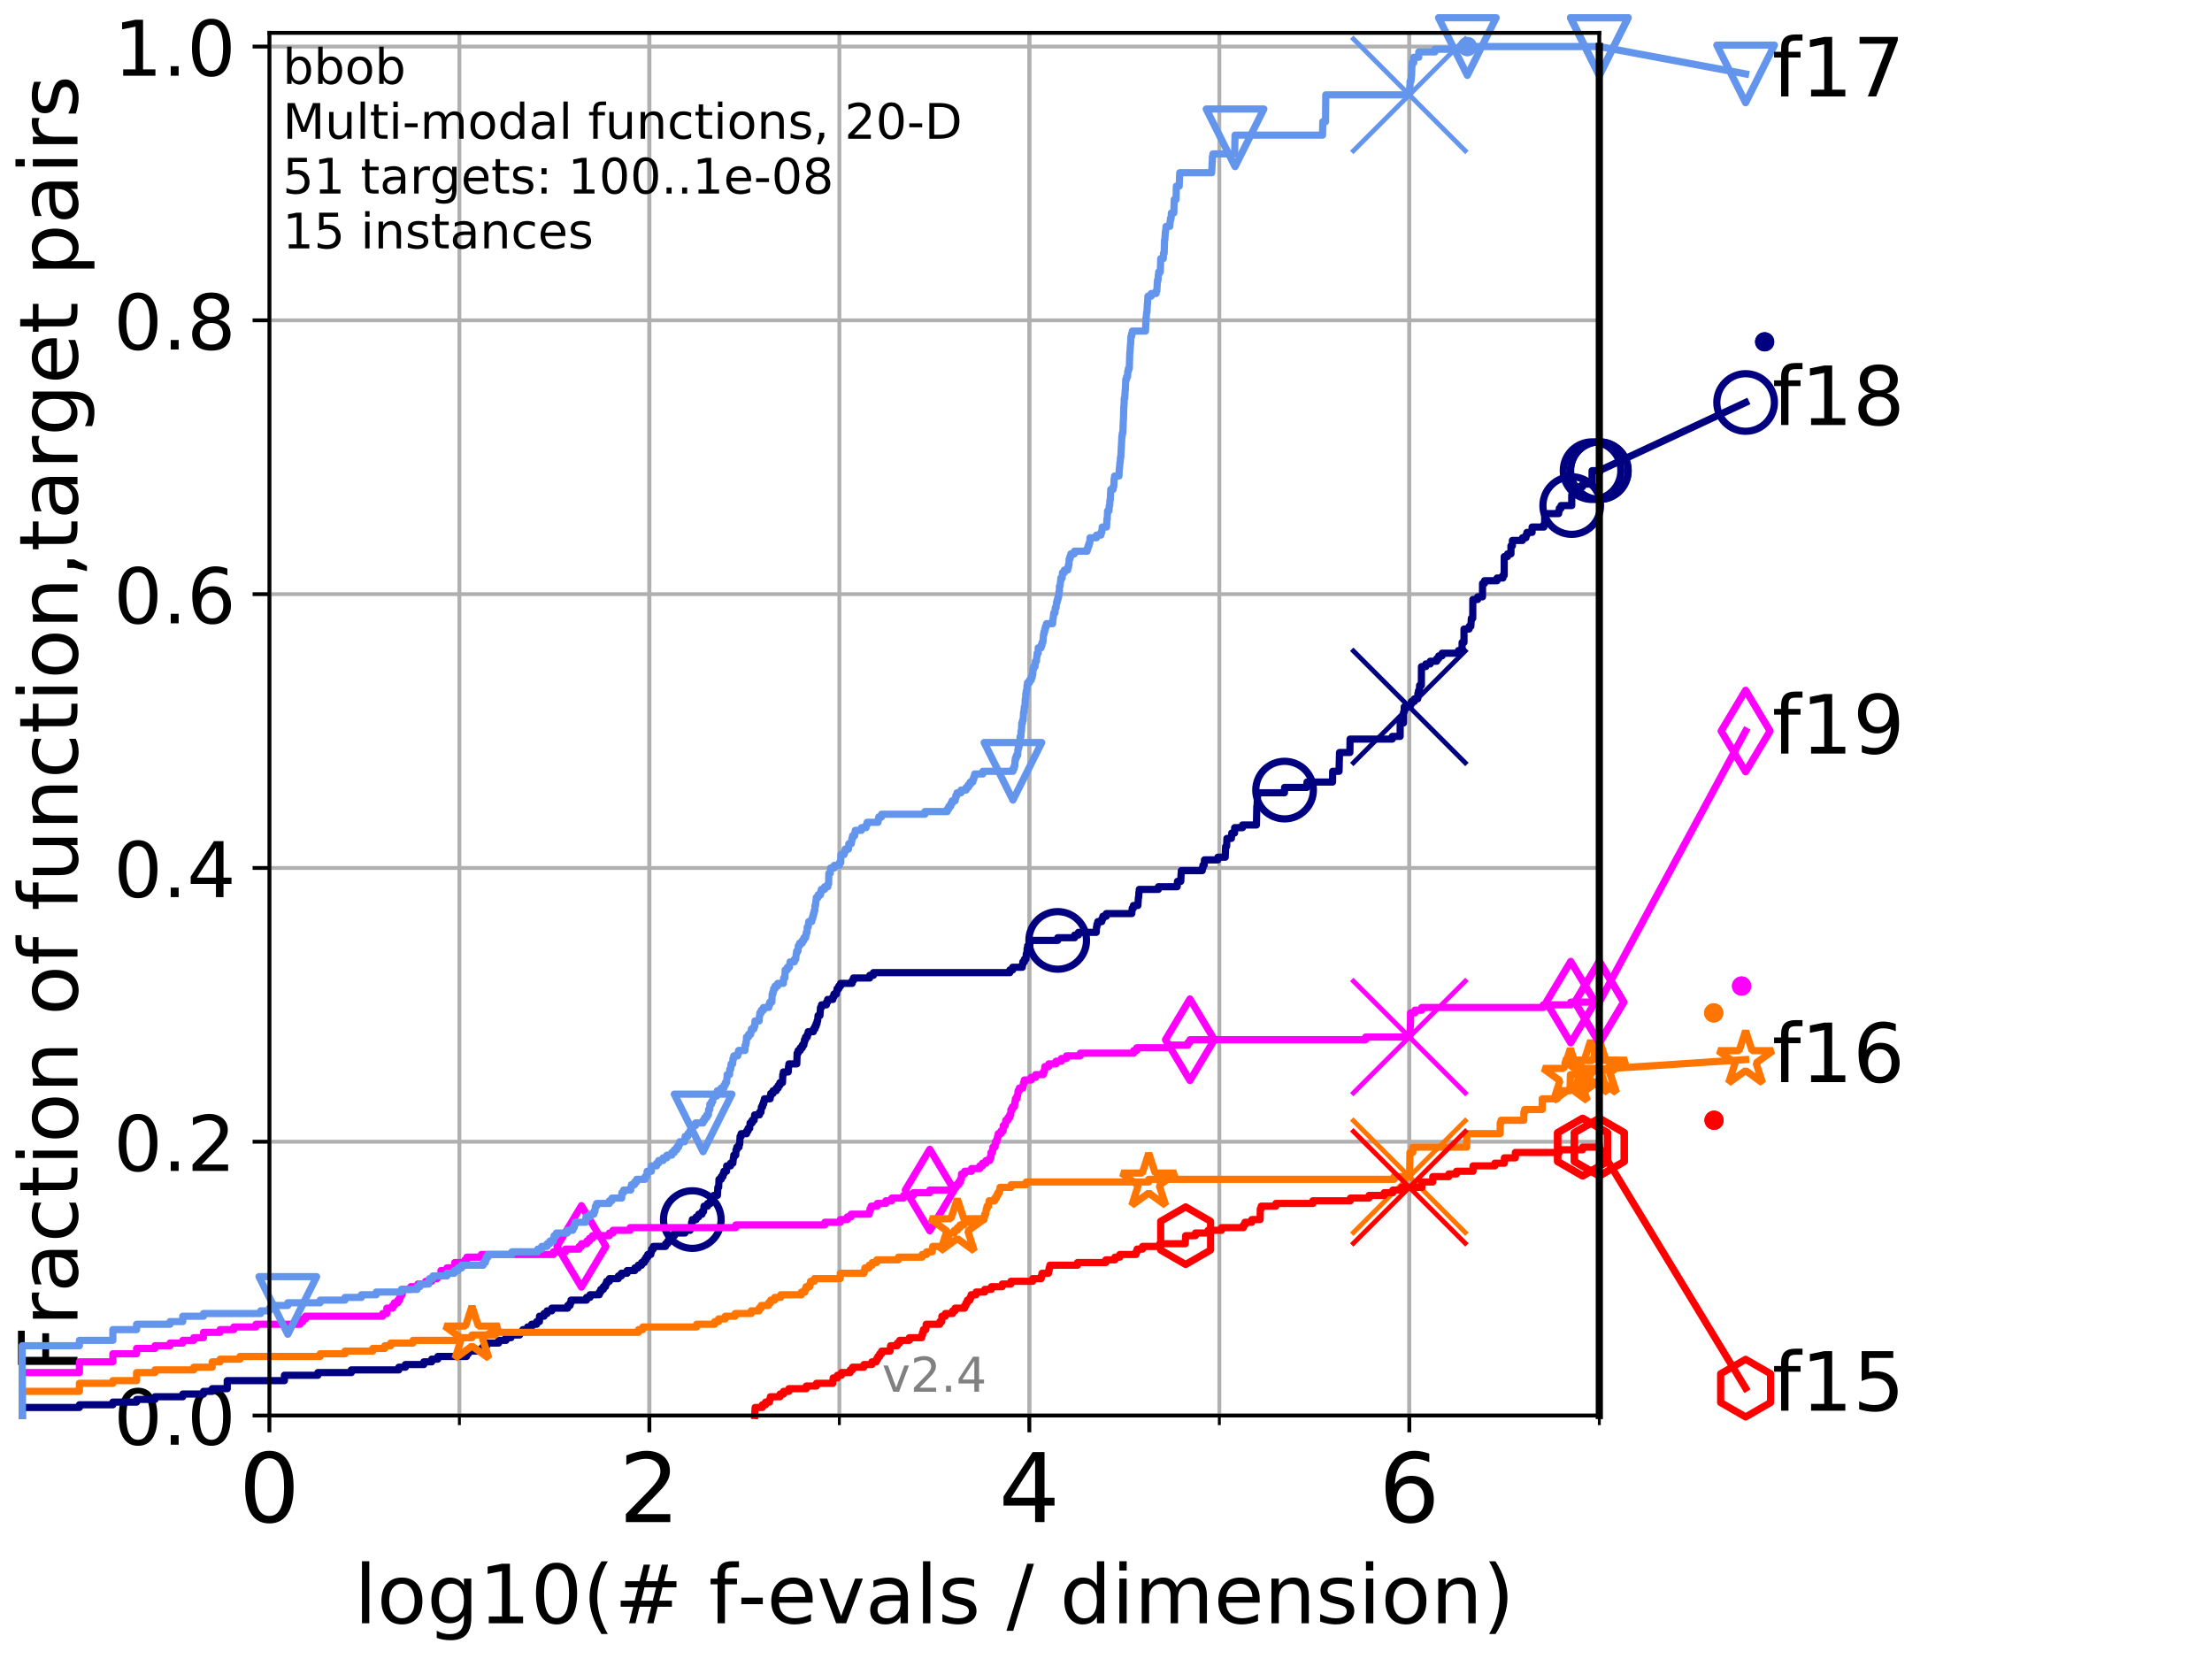 <?xml version="1.0" encoding="utf-8" standalone="no"?>
<!DOCTYPE svg PUBLIC "-//W3C//DTD SVG 1.1//EN"
  "http://www.w3.org/Graphics/SVG/1.1/DTD/svg11.dtd">
<!-- Created with matplotlib (http://matplotlib.org/) -->
<svg height="345.6pt" version="1.1" viewBox="0 0 460.8 345.6" width="460.8pt" xmlns="http://www.w3.org/2000/svg" xmlns:xlink="http://www.w3.org/1999/xlink">
 <defs>
  <style type="text/css">
*{stroke-linecap:butt;stroke-linejoin:round;}
  </style>
 </defs>
 <g id="figure_1">
  <g id="patch_1">
   <path d="M 0 345.6 
L 460.8 345.6 
L 460.8 0 
L 0 0 
z
" style="fill:#ffffff;"/>
  </g>
  <g id="axes_1">
   <g id="patch_2">
    <path d="M 56.12 294.88 
L 333.168 294.88 
L 333.168 6.845 
L 56.12 6.845 
z
" style="fill:#ffffff;"/>
   </g>
   <g id="matplotlib.axis_1">
    <g id="xtick_1">
     <g id="line2d_1">
      <path clip-path="url(#pe369beb739)" d="M 56.12 294.88 
L 56.12 6.845 
" style="fill:none;stroke:#b0b0b0;stroke-linecap:square;stroke-width:0.8;"/>
     </g>
     <g id="line2d_2">
      <defs>
       <path d="M 0 0 
L 0 3.5 
" id="m4b7ddab5c8" style="stroke:#000000;stroke-width:0.8;"/>
      </defs>
      <g>
       <use style="stroke:#000000;stroke-width:0.8;" x="56.12" xlink:href="#m4b7ddab5c8" y="294.88"/>
      </g>
     </g>
     <g id="text_1">
      <!-- 0 -->
      <defs>
       <path d="M 31.781 66.406 
Q 24.172 66.406 20.328 58.906 
Q 16.5 51.422 16.5 36.375 
Q 16.5 21.391 20.328 13.891 
Q 24.172 6.391 31.781 6.391 
Q 39.453 6.391 43.281 13.891 
Q 47.125 21.391 47.125 36.375 
Q 47.125 51.422 43.281 58.906 
Q 39.453 66.406 31.781 66.406 
z
M 31.781 74.219 
Q 44.047 74.219 50.516 64.516 
Q 56.984 54.828 56.984 36.375 
Q 56.984 17.969 50.516 8.266 
Q 44.047 -1.422 31.781 -1.422 
Q 19.531 -1.422 13.062 8.266 
Q 6.594 17.969 6.594 36.375 
Q 6.594 54.828 13.062 64.516 
Q 19.531 74.219 31.781 74.219 
z
" id="DejaVuSans-30"/>
      </defs>
      <g transform="translate(49.758 317.077)scale(0.2 -0.2)">
       <use xlink:href="#DejaVuSans-30"/>
      </g>
     </g>
    </g>
    <g id="xtick_2">
     <g id="line2d_3">
      <path clip-path="url(#pe369beb739)" d="M 135.277 294.88 
L 135.277 6.845 
" style="fill:none;stroke:#b0b0b0;stroke-linecap:square;stroke-width:0.8;"/>
     </g>
     <g id="line2d_4">
      <g>
       <use style="stroke:#000000;stroke-width:0.8;" x="135.277" xlink:href="#m4b7ddab5c8" y="294.88"/>
      </g>
     </g>
     <g id="text_2">
      <!-- 2 -->
      <defs>
       <path d="M 19.188 8.297 
L 53.609 8.297 
L 53.609 0 
L 7.328 0 
L 7.328 8.297 
Q 12.938 14.109 22.625 23.891 
Q 32.328 33.688 34.812 36.531 
Q 39.547 41.844 41.422 45.531 
Q 43.312 49.219 43.312 52.781 
Q 43.312 58.594 39.234 62.25 
Q 35.156 65.922 28.609 65.922 
Q 23.969 65.922 18.812 64.312 
Q 13.672 62.703 7.812 59.422 
L 7.812 69.391 
Q 13.766 71.781 18.938 73 
Q 24.125 74.219 28.422 74.219 
Q 39.75 74.219 46.484 68.547 
Q 53.219 62.891 53.219 53.422 
Q 53.219 48.922 51.531 44.891 
Q 49.859 40.875 45.406 35.406 
Q 44.188 33.984 37.641 27.219 
Q 31.109 20.453 19.188 8.297 
z
" id="DejaVuSans-32"/>
      </defs>
      <g transform="translate(128.914 317.077)scale(0.2 -0.2)">
       <use xlink:href="#DejaVuSans-32"/>
      </g>
     </g>
    </g>
    <g id="xtick_3">
     <g id="line2d_5">
      <path clip-path="url(#pe369beb739)" d="M 214.433 294.88 
L 214.433 6.845 
" style="fill:none;stroke:#b0b0b0;stroke-linecap:square;stroke-width:0.8;"/>
     </g>
     <g id="line2d_6">
      <g>
       <use style="stroke:#000000;stroke-width:0.8;" x="214.433" xlink:href="#m4b7ddab5c8" y="294.88"/>
      </g>
     </g>
     <g id="text_3">
      <!-- 4 -->
      <defs>
       <path d="M 37.797 64.312 
L 12.891 25.391 
L 37.797 25.391 
z
M 35.203 72.906 
L 47.609 72.906 
L 47.609 25.391 
L 58.016 25.391 
L 58.016 17.188 
L 47.609 17.188 
L 47.609 0 
L 37.797 0 
L 37.797 17.188 
L 4.891 17.188 
L 4.891 26.703 
z
" id="DejaVuSans-34"/>
      </defs>
      <g transform="translate(208.071 317.077)scale(0.2 -0.2)">
       <use xlink:href="#DejaVuSans-34"/>
      </g>
     </g>
    </g>
    <g id="xtick_4">
     <g id="line2d_7">
      <path clip-path="url(#pe369beb739)" d="M 293.59 294.88 
L 293.59 6.845 
" style="fill:none;stroke:#b0b0b0;stroke-linecap:square;stroke-width:0.8;"/>
     </g>
     <g id="line2d_8">
      <g>
       <use style="stroke:#000000;stroke-width:0.8;" x="293.59" xlink:href="#m4b7ddab5c8" y="294.88"/>
      </g>
     </g>
     <g id="text_4">
      <!-- 6 -->
      <defs>
       <path d="M 33.016 40.375 
Q 26.375 40.375 22.484 35.828 
Q 18.609 31.297 18.609 23.391 
Q 18.609 15.531 22.484 10.953 
Q 26.375 6.391 33.016 6.391 
Q 39.656 6.391 43.531 10.953 
Q 47.406 15.531 47.406 23.391 
Q 47.406 31.297 43.531 35.828 
Q 39.656 40.375 33.016 40.375 
z
M 52.594 71.297 
L 52.594 62.312 
Q 48.875 64.062 45.094 64.984 
Q 41.312 65.922 37.594 65.922 
Q 27.828 65.922 22.672 59.328 
Q 17.531 52.734 16.797 39.406 
Q 19.672 43.656 24.016 45.922 
Q 28.375 48.188 33.594 48.188 
Q 44.578 48.188 50.953 41.516 
Q 57.328 34.859 57.328 23.391 
Q 57.328 12.156 50.688 5.359 
Q 44.047 -1.422 33.016 -1.422 
Q 20.359 -1.422 13.672 8.266 
Q 6.984 17.969 6.984 36.375 
Q 6.984 53.656 15.188 63.938 
Q 23.391 74.219 37.203 74.219 
Q 40.922 74.219 44.703 73.484 
Q 48.484 72.75 52.594 71.297 
z
" id="DejaVuSans-36"/>
      </defs>
      <g transform="translate(287.227 317.077)scale(0.2 -0.2)">
       <use xlink:href="#DejaVuSans-36"/>
      </g>
     </g>
    </g>
    <g id="xtick_5">
     <g id="line2d_9">
      <path clip-path="url(#pe369beb739)" d="M 56.12 294.88 
L 56.12 6.845 
" style="fill:none;stroke:#b0b0b0;stroke-linecap:square;stroke-width:0.8;"/>
     </g>
     <g id="line2d_10">
      <defs>
       <path d="M 0 0 
L 0 2 
" id="ma5559b599d" style="stroke:#000000;stroke-width:0.6;"/>
      </defs>
      <g>
       <use style="stroke:#000000;stroke-width:0.6;" x="56.12" xlink:href="#ma5559b599d" y="294.88"/>
      </g>
     </g>
    </g>
    <g id="xtick_6">
     <g id="line2d_11">
      <path clip-path="url(#pe369beb739)" d="M 95.698 294.88 
L 95.698 6.845 
" style="fill:none;stroke:#b0b0b0;stroke-linecap:square;stroke-width:0.8;"/>
     </g>
     <g id="line2d_12">
      <g>
       <use style="stroke:#000000;stroke-width:0.6;" x="95.698" xlink:href="#ma5559b599d" y="294.88"/>
      </g>
     </g>
    </g>
    <g id="xtick_7">
     <g id="line2d_13">
      <path clip-path="url(#pe369beb739)" d="M 135.277 294.88 
L 135.277 6.845 
" style="fill:none;stroke:#b0b0b0;stroke-linecap:square;stroke-width:0.8;"/>
     </g>
     <g id="line2d_14">
      <g>
       <use style="stroke:#000000;stroke-width:0.6;" x="135.277" xlink:href="#ma5559b599d" y="294.88"/>
      </g>
     </g>
    </g>
    <g id="xtick_8">
     <g id="line2d_15">
      <path clip-path="url(#pe369beb739)" d="M 174.855 294.88 
L 174.855 6.845 
" style="fill:none;stroke:#b0b0b0;stroke-linecap:square;stroke-width:0.8;"/>
     </g>
     <g id="line2d_16">
      <g>
       <use style="stroke:#000000;stroke-width:0.6;" x="174.855" xlink:href="#ma5559b599d" y="294.88"/>
      </g>
     </g>
    </g>
    <g id="xtick_9">
     <g id="line2d_17">
      <path clip-path="url(#pe369beb739)" d="M 214.433 294.88 
L 214.433 6.845 
" style="fill:none;stroke:#b0b0b0;stroke-linecap:square;stroke-width:0.8;"/>
     </g>
     <g id="line2d_18">
      <g>
       <use style="stroke:#000000;stroke-width:0.6;" x="214.433" xlink:href="#ma5559b599d" y="294.88"/>
      </g>
     </g>
    </g>
    <g id="xtick_10">
     <g id="line2d_19">
      <path clip-path="url(#pe369beb739)" d="M 254.011 294.88 
L 254.011 6.845 
" style="fill:none;stroke:#b0b0b0;stroke-linecap:square;stroke-width:0.8;"/>
     </g>
     <g id="line2d_20">
      <g>
       <use style="stroke:#000000;stroke-width:0.6;" x="254.011" xlink:href="#ma5559b599d" y="294.88"/>
      </g>
     </g>
    </g>
    <g id="xtick_11">
     <g id="line2d_21">
      <path clip-path="url(#pe369beb739)" d="M 293.59 294.88 
L 293.59 6.845 
" style="fill:none;stroke:#b0b0b0;stroke-linecap:square;stroke-width:0.8;"/>
     </g>
     <g id="line2d_22">
      <g>
       <use style="stroke:#000000;stroke-width:0.6;" x="293.59" xlink:href="#ma5559b599d" y="294.88"/>
      </g>
     </g>
    </g>
    <g id="xtick_12">
     <g id="line2d_23">
      <path clip-path="url(#pe369beb739)" d="M 333.168 294.88 
L 333.168 6.845 
" style="fill:none;stroke:#b0b0b0;stroke-linecap:square;stroke-width:0.8;"/>
     </g>
     <g id="line2d_24">
      <g>
       <use style="stroke:#000000;stroke-width:0.6;" x="333.168" xlink:href="#ma5559b599d" y="294.88"/>
      </g>
     </g>
    </g>
    <g id="text_5">
     <!-- log10(# f-evals / dimension) -->
     <defs>
      <path d="M 9.422 75.984 
L 18.406 75.984 
L 18.406 0 
L 9.422 0 
z
" id="DejaVuSans-6c"/>
      <path d="M 30.609 48.391 
Q 23.391 48.391 19.188 42.75 
Q 14.984 37.109 14.984 27.297 
Q 14.984 17.484 19.156 11.844 
Q 23.344 6.203 30.609 6.203 
Q 37.797 6.203 41.984 11.859 
Q 46.188 17.531 46.188 27.297 
Q 46.188 37.016 41.984 42.703 
Q 37.797 48.391 30.609 48.391 
z
M 30.609 56 
Q 42.328 56 49.016 48.375 
Q 55.719 40.766 55.719 27.297 
Q 55.719 13.875 49.016 6.219 
Q 42.328 -1.422 30.609 -1.422 
Q 18.844 -1.422 12.172 6.219 
Q 5.516 13.875 5.516 27.297 
Q 5.516 40.766 12.172 48.375 
Q 18.844 56 30.609 56 
z
" id="DejaVuSans-6f"/>
      <path d="M 45.406 27.984 
Q 45.406 37.75 41.375 43.109 
Q 37.359 48.484 30.078 48.484 
Q 22.859 48.484 18.828 43.109 
Q 14.797 37.75 14.797 27.984 
Q 14.797 18.266 18.828 12.891 
Q 22.859 7.516 30.078 7.516 
Q 37.359 7.516 41.375 12.891 
Q 45.406 18.266 45.406 27.984 
z
M 54.391 6.781 
Q 54.391 -7.172 48.188 -13.984 
Q 42 -20.797 29.203 -20.797 
Q 24.469 -20.797 20.266 -20.094 
Q 16.062 -19.391 12.109 -17.922 
L 12.109 -9.188 
Q 16.062 -11.328 19.922 -12.344 
Q 23.781 -13.375 27.781 -13.375 
Q 36.625 -13.375 41.016 -8.766 
Q 45.406 -4.156 45.406 5.172 
L 45.406 9.625 
Q 42.625 4.781 38.281 2.391 
Q 33.938 0 27.875 0 
Q 17.828 0 11.672 7.656 
Q 5.516 15.328 5.516 27.984 
Q 5.516 40.672 11.672 48.328 
Q 17.828 56 27.875 56 
Q 33.938 56 38.281 53.609 
Q 42.625 51.219 45.406 46.391 
L 45.406 54.688 
L 54.391 54.688 
z
" id="DejaVuSans-67"/>
      <path d="M 12.406 8.297 
L 28.516 8.297 
L 28.516 63.922 
L 10.984 60.406 
L 10.984 69.391 
L 28.422 72.906 
L 38.281 72.906 
L 38.281 8.297 
L 54.391 8.297 
L 54.391 0 
L 12.406 0 
z
" id="DejaVuSans-31"/>
      <path d="M 31 75.875 
Q 24.469 64.656 21.281 53.656 
Q 18.109 42.672 18.109 31.391 
Q 18.109 20.125 21.312 9.062 
Q 24.516 -2 31 -13.188 
L 23.188 -13.188 
Q 15.875 -1.703 12.234 9.375 
Q 8.594 20.453 8.594 31.391 
Q 8.594 42.281 12.203 53.312 
Q 15.828 64.359 23.188 75.875 
z
" id="DejaVuSans-28"/>
      <path d="M 51.125 44 
L 36.922 44 
L 32.812 27.688 
L 47.125 27.688 
z
M 43.797 71.781 
L 38.719 51.516 
L 52.984 51.516 
L 58.109 71.781 
L 65.922 71.781 
L 60.891 51.516 
L 76.125 51.516 
L 76.125 44 
L 58.984 44 
L 54.984 27.688 
L 70.516 27.688 
L 70.516 20.219 
L 53.078 20.219 
L 48 0 
L 40.188 0 
L 45.219 20.219 
L 30.906 20.219 
L 25.875 0 
L 18.016 0 
L 23.094 20.219 
L 7.719 20.219 
L 7.719 27.688 
L 24.906 27.688 
L 29 44 
L 13.281 44 
L 13.281 51.516 
L 30.906 51.516 
L 35.891 71.781 
z
" id="DejaVuSans-23"/>
      <path id="DejaVuSans-20"/>
      <path d="M 37.109 75.984 
L 37.109 68.5 
L 28.516 68.5 
Q 23.688 68.5 21.797 66.547 
Q 19.922 64.594 19.922 59.516 
L 19.922 54.688 
L 34.719 54.688 
L 34.719 47.703 
L 19.922 47.703 
L 19.922 0 
L 10.891 0 
L 10.891 47.703 
L 2.297 47.703 
L 2.297 54.688 
L 10.891 54.688 
L 10.891 58.5 
Q 10.891 67.625 15.141 71.797 
Q 19.391 75.984 28.609 75.984 
z
" id="DejaVuSans-66"/>
      <path d="M 4.891 31.391 
L 31.203 31.391 
L 31.203 23.391 
L 4.891 23.391 
z
" id="DejaVuSans-2d"/>
      <path d="M 56.203 29.594 
L 56.203 25.203 
L 14.891 25.203 
Q 15.484 15.922 20.484 11.062 
Q 25.484 6.203 34.422 6.203 
Q 39.594 6.203 44.453 7.469 
Q 49.312 8.734 54.109 11.281 
L 54.109 2.781 
Q 49.266 0.734 44.188 -0.344 
Q 39.109 -1.422 33.891 -1.422 
Q 20.797 -1.422 13.156 6.188 
Q 5.516 13.812 5.516 26.812 
Q 5.516 40.234 12.766 48.109 
Q 20.016 56 32.328 56 
Q 43.359 56 49.781 48.891 
Q 56.203 41.797 56.203 29.594 
z
M 47.219 32.234 
Q 47.125 39.594 43.094 43.984 
Q 39.062 48.391 32.422 48.391 
Q 24.906 48.391 20.391 44.141 
Q 15.875 39.891 15.188 32.172 
z
" id="DejaVuSans-65"/>
      <path d="M 2.984 54.688 
L 12.5 54.688 
L 29.594 8.797 
L 46.688 54.688 
L 56.203 54.688 
L 35.688 0 
L 23.484 0 
z
" id="DejaVuSans-76"/>
      <path d="M 34.281 27.484 
Q 23.391 27.484 19.188 25 
Q 14.984 22.516 14.984 16.5 
Q 14.984 11.719 18.141 8.906 
Q 21.297 6.109 26.703 6.109 
Q 34.188 6.109 38.703 11.406 
Q 43.219 16.703 43.219 25.484 
L 43.219 27.484 
z
M 52.203 31.203 
L 52.203 0 
L 43.219 0 
L 43.219 8.297 
Q 40.141 3.328 35.547 0.953 
Q 30.953 -1.422 24.312 -1.422 
Q 15.922 -1.422 10.953 3.297 
Q 6 8.016 6 15.922 
Q 6 25.141 12.172 29.828 
Q 18.359 34.516 30.609 34.516 
L 43.219 34.516 
L 43.219 35.406 
Q 43.219 41.609 39.141 45 
Q 35.062 48.391 27.688 48.391 
Q 23 48.391 18.547 47.266 
Q 14.109 46.141 10.016 43.891 
L 10.016 52.203 
Q 14.938 54.109 19.578 55.047 
Q 24.219 56 28.609 56 
Q 40.484 56 46.344 49.844 
Q 52.203 43.703 52.203 31.203 
z
" id="DejaVuSans-61"/>
      <path d="M 44.281 53.078 
L 44.281 44.578 
Q 40.484 46.531 36.375 47.5 
Q 32.281 48.484 27.875 48.484 
Q 21.188 48.484 17.844 46.438 
Q 14.5 44.391 14.5 40.281 
Q 14.5 37.156 16.891 35.375 
Q 19.281 33.594 26.516 31.984 
L 29.594 31.297 
Q 39.156 29.25 43.188 25.516 
Q 47.219 21.781 47.219 15.094 
Q 47.219 7.469 41.188 3.016 
Q 35.156 -1.422 24.609 -1.422 
Q 20.219 -1.422 15.453 -0.562 
Q 10.688 0.297 5.422 2 
L 5.422 11.281 
Q 10.406 8.688 15.234 7.391 
Q 20.062 6.109 24.812 6.109 
Q 31.156 6.109 34.562 8.281 
Q 37.984 10.453 37.984 14.406 
Q 37.984 18.062 35.516 20.016 
Q 33.062 21.969 24.703 23.781 
L 21.578 24.516 
Q 13.234 26.266 9.516 29.906 
Q 5.812 33.547 5.812 39.891 
Q 5.812 47.609 11.281 51.797 
Q 16.75 56 26.812 56 
Q 31.781 56 36.172 55.266 
Q 40.578 54.547 44.281 53.078 
z
" id="DejaVuSans-73"/>
      <path d="M 25.391 72.906 
L 33.688 72.906 
L 8.297 -9.281 
L 0 -9.281 
z
" id="DejaVuSans-2f"/>
      <path d="M 45.406 46.391 
L 45.406 75.984 
L 54.391 75.984 
L 54.391 0 
L 45.406 0 
L 45.406 8.203 
Q 42.578 3.328 38.25 0.953 
Q 33.938 -1.422 27.875 -1.422 
Q 17.969 -1.422 11.734 6.484 
Q 5.516 14.406 5.516 27.297 
Q 5.516 40.188 11.734 48.094 
Q 17.969 56 27.875 56 
Q 33.938 56 38.25 53.625 
Q 42.578 51.266 45.406 46.391 
z
M 14.797 27.297 
Q 14.797 17.391 18.875 11.75 
Q 22.953 6.109 30.078 6.109 
Q 37.203 6.109 41.297 11.75 
Q 45.406 17.391 45.406 27.297 
Q 45.406 37.203 41.297 42.844 
Q 37.203 48.484 30.078 48.484 
Q 22.953 48.484 18.875 42.844 
Q 14.797 37.203 14.797 27.297 
z
" id="DejaVuSans-64"/>
      <path d="M 9.422 54.688 
L 18.406 54.688 
L 18.406 0 
L 9.422 0 
z
M 9.422 75.984 
L 18.406 75.984 
L 18.406 64.594 
L 9.422 64.594 
z
" id="DejaVuSans-69"/>
      <path d="M 52 44.188 
Q 55.375 50.25 60.062 53.125 
Q 64.75 56 71.094 56 
Q 79.641 56 84.281 50.016 
Q 88.922 44.047 88.922 33.016 
L 88.922 0 
L 79.891 0 
L 79.891 32.719 
Q 79.891 40.578 77.094 44.375 
Q 74.312 48.188 68.609 48.188 
Q 61.625 48.188 57.562 43.547 
Q 53.516 38.922 53.516 30.906 
L 53.516 0 
L 44.484 0 
L 44.484 32.719 
Q 44.484 40.625 41.703 44.406 
Q 38.922 48.188 33.109 48.188 
Q 26.219 48.188 22.156 43.531 
Q 18.109 38.875 18.109 30.906 
L 18.109 0 
L 9.078 0 
L 9.078 54.688 
L 18.109 54.688 
L 18.109 46.188 
Q 21.188 51.219 25.484 53.609 
Q 29.781 56 35.688 56 
Q 41.656 56 45.828 52.969 
Q 50 49.953 52 44.188 
z
" id="DejaVuSans-6d"/>
      <path d="M 54.891 33.016 
L 54.891 0 
L 45.906 0 
L 45.906 32.719 
Q 45.906 40.484 42.875 44.328 
Q 39.844 48.188 33.797 48.188 
Q 26.516 48.188 22.312 43.547 
Q 18.109 38.922 18.109 30.906 
L 18.109 0 
L 9.078 0 
L 9.078 54.688 
L 18.109 54.688 
L 18.109 46.188 
Q 21.344 51.125 25.703 53.562 
Q 30.078 56 35.797 56 
Q 45.219 56 50.047 50.172 
Q 54.891 44.344 54.891 33.016 
z
" id="DejaVuSans-6e"/>
      <path d="M 8.016 75.875 
L 15.828 75.875 
Q 23.141 64.359 26.781 53.312 
Q 30.422 42.281 30.422 31.391 
Q 30.422 20.453 26.781 9.375 
Q 23.141 -1.703 15.828 -13.188 
L 8.016 -13.188 
Q 14.5 -2 17.703 9.062 
Q 20.906 20.125 20.906 31.391 
Q 20.906 42.672 17.703 53.656 
Q 14.5 64.656 8.016 75.875 
z
" id="DejaVuSans-29"/>
     </defs>
     <g transform="translate(73.803 338.154)scale(0.17 -0.17)">
      <use xlink:href="#DejaVuSans-6c"/>
      <use x="27.783" xlink:href="#DejaVuSans-6f"/>
      <use x="88.965" xlink:href="#DejaVuSans-67"/>
      <use x="152.441" xlink:href="#DejaVuSans-31"/>
      <use x="216.064" xlink:href="#DejaVuSans-30"/>
      <use x="279.688" xlink:href="#DejaVuSans-28"/>
      <use x="318.701" xlink:href="#DejaVuSans-23"/>
      <use x="402.49" xlink:href="#DejaVuSans-20"/>
      <use x="434.277" xlink:href="#DejaVuSans-66"/>
      <use x="469.404" xlink:href="#DejaVuSans-2d"/>
      <use x="505.488" xlink:href="#DejaVuSans-65"/>
      <use x="567.012" xlink:href="#DejaVuSans-76"/>
      <use x="626.191" xlink:href="#DejaVuSans-61"/>
      <use x="687.471" xlink:href="#DejaVuSans-6c"/>
      <use x="715.254" xlink:href="#DejaVuSans-73"/>
      <use x="767.354" xlink:href="#DejaVuSans-20"/>
      <use x="799.141" xlink:href="#DejaVuSans-2f"/>
      <use x="832.832" xlink:href="#DejaVuSans-20"/>
      <use x="864.619" xlink:href="#DejaVuSans-64"/>
      <use x="928.096" xlink:href="#DejaVuSans-69"/>
      <use x="955.879" xlink:href="#DejaVuSans-6d"/>
      <use x="1053.291" xlink:href="#DejaVuSans-65"/>
      <use x="1114.814" xlink:href="#DejaVuSans-6e"/>
      <use x="1178.193" xlink:href="#DejaVuSans-73"/>
      <use x="1230.293" xlink:href="#DejaVuSans-69"/>
      <use x="1258.076" xlink:href="#DejaVuSans-6f"/>
      <use x="1319.258" xlink:href="#DejaVuSans-6e"/>
      <use x="1382.637" xlink:href="#DejaVuSans-29"/>
     </g>
    </g>
   </g>
   <g id="matplotlib.axis_2">
    <g id="ytick_1">
     <g id="line2d_25">
      <path clip-path="url(#pe369beb739)" d="M 56.12 294.88 
L 333.168 294.88 
" style="fill:none;stroke:#b0b0b0;stroke-linecap:square;stroke-width:0.8;"/>
     </g>
     <g id="line2d_26">
      <defs>
       <path d="M 0 0 
L -3.5 0 
" id="m543e18a82e" style="stroke:#000000;stroke-width:0.8;"/>
      </defs>
      <g>
       <use style="stroke:#000000;stroke-width:0.8;" x="56.12" xlink:href="#m543e18a82e" y="294.88"/>
      </g>
     </g>
     <g id="text_6">
      <!-- 0.0 -->
      <defs>
       <path d="M 10.688 12.406 
L 21 12.406 
L 21 0 
L 10.688 0 
z
" id="DejaVuSans-2e"/>
      </defs>
      <g transform="translate(23.675 300.959)scale(0.16 -0.16)">
       <use xlink:href="#DejaVuSans-30"/>
       <use x="63.623" xlink:href="#DejaVuSans-2e"/>
       <use x="95.41" xlink:href="#DejaVuSans-30"/>
      </g>
     </g>
    </g>
    <g id="ytick_2">
     <g id="line2d_27">
      <path clip-path="url(#pe369beb739)" d="M 56.12 237.843 
L 333.168 237.843 
" style="fill:none;stroke:#b0b0b0;stroke-linecap:square;stroke-width:0.8;"/>
     </g>
     <g id="line2d_28">
      <g>
       <use style="stroke:#000000;stroke-width:0.8;" x="56.12" xlink:href="#m543e18a82e" y="237.843"/>
      </g>
     </g>
     <g id="text_7">
      <!-- 0.2 -->
      <g transform="translate(23.675 243.922)scale(0.16 -0.16)">
       <use xlink:href="#DejaVuSans-30"/>
       <use x="63.623" xlink:href="#DejaVuSans-2e"/>
       <use x="95.41" xlink:href="#DejaVuSans-32"/>
      </g>
     </g>
    </g>
    <g id="ytick_3">
     <g id="line2d_29">
      <path clip-path="url(#pe369beb739)" d="M 56.12 180.807 
L 333.168 180.807 
" style="fill:none;stroke:#b0b0b0;stroke-linecap:square;stroke-width:0.8;"/>
     </g>
     <g id="line2d_30">
      <g>
       <use style="stroke:#000000;stroke-width:0.8;" x="56.12" xlink:href="#m543e18a82e" y="180.807"/>
      </g>
     </g>
     <g id="text_8">
      <!-- 0.4 -->
      <g transform="translate(23.675 186.886)scale(0.16 -0.16)">
       <use xlink:href="#DejaVuSans-30"/>
       <use x="63.623" xlink:href="#DejaVuSans-2e"/>
       <use x="95.41" xlink:href="#DejaVuSans-34"/>
      </g>
     </g>
    </g>
    <g id="ytick_4">
     <g id="line2d_31">
      <path clip-path="url(#pe369beb739)" d="M 56.12 123.77 
L 333.168 123.77 
" style="fill:none;stroke:#b0b0b0;stroke-linecap:square;stroke-width:0.8;"/>
     </g>
     <g id="line2d_32">
      <g>
       <use style="stroke:#000000;stroke-width:0.8;" x="56.12" xlink:href="#m543e18a82e" y="123.77"/>
      </g>
     </g>
     <g id="text_9">
      <!-- 0.6 -->
      <g transform="translate(23.675 129.849)scale(0.16 -0.16)">
       <use xlink:href="#DejaVuSans-30"/>
       <use x="63.623" xlink:href="#DejaVuSans-2e"/>
       <use x="95.41" xlink:href="#DejaVuSans-36"/>
      </g>
     </g>
    </g>
    <g id="ytick_5">
     <g id="line2d_33">
      <path clip-path="url(#pe369beb739)" d="M 56.12 66.734 
L 333.168 66.734 
" style="fill:none;stroke:#b0b0b0;stroke-linecap:square;stroke-width:0.8;"/>
     </g>
     <g id="line2d_34">
      <g>
       <use style="stroke:#000000;stroke-width:0.8;" x="56.12" xlink:href="#m543e18a82e" y="66.734"/>
      </g>
     </g>
     <g id="text_10">
      <!-- 0.8 -->
      <defs>
       <path d="M 31.781 34.625 
Q 24.75 34.625 20.719 30.859 
Q 16.703 27.094 16.703 20.516 
Q 16.703 13.922 20.719 10.156 
Q 24.75 6.391 31.781 6.391 
Q 38.812 6.391 42.859 10.172 
Q 46.922 13.969 46.922 20.516 
Q 46.922 27.094 42.891 30.859 
Q 38.875 34.625 31.781 34.625 
z
M 21.922 38.812 
Q 15.578 40.375 12.031 44.719 
Q 8.5 49.078 8.5 55.328 
Q 8.5 64.062 14.719 69.141 
Q 20.953 74.219 31.781 74.219 
Q 42.672 74.219 48.875 69.141 
Q 55.078 64.062 55.078 55.328 
Q 55.078 49.078 51.531 44.719 
Q 48 40.375 41.703 38.812 
Q 48.828 37.156 52.797 32.312 
Q 56.781 27.484 56.781 20.516 
Q 56.781 9.906 50.312 4.234 
Q 43.844 -1.422 31.781 -1.422 
Q 19.734 -1.422 13.25 4.234 
Q 6.781 9.906 6.781 20.516 
Q 6.781 27.484 10.781 32.312 
Q 14.797 37.156 21.922 38.812 
z
M 18.312 54.391 
Q 18.312 48.734 21.844 45.562 
Q 25.391 42.391 31.781 42.391 
Q 38.141 42.391 41.719 45.562 
Q 45.312 48.734 45.312 54.391 
Q 45.312 60.062 41.719 63.234 
Q 38.141 66.406 31.781 66.406 
Q 25.391 66.406 21.844 63.234 
Q 18.312 60.062 18.312 54.391 
z
" id="DejaVuSans-38"/>
      </defs>
      <g transform="translate(23.675 72.812)scale(0.16 -0.16)">
       <use xlink:href="#DejaVuSans-30"/>
       <use x="63.623" xlink:href="#DejaVuSans-2e"/>
       <use x="95.41" xlink:href="#DejaVuSans-38"/>
      </g>
     </g>
    </g>
    <g id="ytick_6">
     <g id="line2d_35">
      <path clip-path="url(#pe369beb739)" d="M 56.12 9.697 
L 333.168 9.697 
" style="fill:none;stroke:#b0b0b0;stroke-linecap:square;stroke-width:0.8;"/>
     </g>
     <g id="line2d_36">
      <g>
       <use style="stroke:#000000;stroke-width:0.8;" x="56.12" xlink:href="#m543e18a82e" y="9.697"/>
      </g>
     </g>
     <g id="text_11">
      <!-- 1.0 -->
      <g transform="translate(23.675 15.776)scale(0.16 -0.16)">
       <use xlink:href="#DejaVuSans-31"/>
       <use x="63.623" xlink:href="#DejaVuSans-2e"/>
       <use x="95.41" xlink:href="#DejaVuSans-30"/>
      </g>
     </g>
    </g>
    <g id="text_12">
     <!-- Fraction of function,target pairs -->
     <defs>
      <path d="M 9.812 72.906 
L 51.703 72.906 
L 51.703 64.594 
L 19.672 64.594 
L 19.672 43.109 
L 48.578 43.109 
L 48.578 34.812 
L 19.672 34.812 
L 19.672 0 
L 9.812 0 
z
" id="DejaVuSans-46"/>
      <path d="M 41.109 46.297 
Q 39.594 47.172 37.812 47.578 
Q 36.031 48 33.891 48 
Q 26.266 48 22.188 43.047 
Q 18.109 38.094 18.109 28.812 
L 18.109 0 
L 9.078 0 
L 9.078 54.688 
L 18.109 54.688 
L 18.109 46.188 
Q 20.953 51.172 25.484 53.578 
Q 30.031 56 36.531 56 
Q 37.453 56 38.578 55.875 
Q 39.703 55.766 41.062 55.516 
z
" id="DejaVuSans-72"/>
      <path d="M 48.781 52.594 
L 48.781 44.188 
Q 44.969 46.297 41.141 47.344 
Q 37.312 48.391 33.406 48.391 
Q 24.656 48.391 19.812 42.844 
Q 14.984 37.312 14.984 27.297 
Q 14.984 17.281 19.812 11.734 
Q 24.656 6.203 33.406 6.203 
Q 37.312 6.203 41.141 7.25 
Q 44.969 8.297 48.781 10.406 
L 48.781 2.094 
Q 45.016 0.344 40.984 -0.531 
Q 36.969 -1.422 32.422 -1.422 
Q 20.062 -1.422 12.781 6.344 
Q 5.516 14.109 5.516 27.297 
Q 5.516 40.672 12.859 48.328 
Q 20.219 56 33.016 56 
Q 37.156 56 41.109 55.141 
Q 45.062 54.297 48.781 52.594 
z
" id="DejaVuSans-63"/>
      <path d="M 18.312 70.219 
L 18.312 54.688 
L 36.812 54.688 
L 36.812 47.703 
L 18.312 47.703 
L 18.312 18.016 
Q 18.312 11.328 20.141 9.422 
Q 21.969 7.516 27.594 7.516 
L 36.812 7.516 
L 36.812 0 
L 27.594 0 
Q 17.188 0 13.234 3.875 
Q 9.281 7.766 9.281 18.016 
L 9.281 47.703 
L 2.688 47.703 
L 2.688 54.688 
L 9.281 54.688 
L 9.281 70.219 
z
" id="DejaVuSans-74"/>
      <path d="M 8.5 21.578 
L 8.5 54.688 
L 17.484 54.688 
L 17.484 21.922 
Q 17.484 14.156 20.5 10.266 
Q 23.531 6.391 29.594 6.391 
Q 36.859 6.391 41.078 11.031 
Q 45.312 15.672 45.312 23.688 
L 45.312 54.688 
L 54.297 54.688 
L 54.297 0 
L 45.312 0 
L 45.312 8.406 
Q 42.047 3.422 37.719 1 
Q 33.406 -1.422 27.688 -1.422 
Q 18.266 -1.422 13.375 4.438 
Q 8.5 10.297 8.5 21.578 
z
M 31.109 56 
z
" id="DejaVuSans-75"/>
      <path d="M 11.719 12.406 
L 22.016 12.406 
L 22.016 4 
L 14.016 -11.625 
L 7.719 -11.625 
L 11.719 4 
z
" id="DejaVuSans-2c"/>
      <path d="M 18.109 8.203 
L 18.109 -20.797 
L 9.078 -20.797 
L 9.078 54.688 
L 18.109 54.688 
L 18.109 46.391 
Q 20.953 51.266 25.266 53.625 
Q 29.594 56 35.594 56 
Q 45.562 56 51.781 48.094 
Q 58.016 40.188 58.016 27.297 
Q 58.016 14.406 51.781 6.484 
Q 45.562 -1.422 35.594 -1.422 
Q 29.594 -1.422 25.266 0.953 
Q 20.953 3.328 18.109 8.203 
z
M 48.688 27.297 
Q 48.688 37.203 44.609 42.844 
Q 40.531 48.484 33.406 48.484 
Q 26.266 48.484 22.188 42.844 
Q 18.109 37.203 18.109 27.297 
Q 18.109 17.391 22.188 11.75 
Q 26.266 6.109 33.406 6.109 
Q 40.531 6.109 44.609 11.75 
Q 48.688 17.391 48.688 27.297 
z
" id="DejaVuSans-70"/>
     </defs>
     <g transform="translate(16.14 286.002)rotate(-90)scale(0.17 -0.17)">
      <use xlink:href="#DejaVuSans-46"/>
      <use x="57.41" xlink:href="#DejaVuSans-72"/>
      <use x="98.523" xlink:href="#DejaVuSans-61"/>
      <use x="159.803" xlink:href="#DejaVuSans-63"/>
      <use x="214.783" xlink:href="#DejaVuSans-74"/>
      <use x="253.992" xlink:href="#DejaVuSans-69"/>
      <use x="281.775" xlink:href="#DejaVuSans-6f"/>
      <use x="342.957" xlink:href="#DejaVuSans-6e"/>
      <use x="406.336" xlink:href="#DejaVuSans-20"/>
      <use x="438.123" xlink:href="#DejaVuSans-6f"/>
      <use x="499.305" xlink:href="#DejaVuSans-66"/>
      <use x="534.51" xlink:href="#DejaVuSans-20"/>
      <use x="566.297" xlink:href="#DejaVuSans-66"/>
      <use x="601.502" xlink:href="#DejaVuSans-75"/>
      <use x="664.881" xlink:href="#DejaVuSans-6e"/>
      <use x="728.26" xlink:href="#DejaVuSans-63"/>
      <use x="783.24" xlink:href="#DejaVuSans-74"/>
      <use x="822.449" xlink:href="#DejaVuSans-69"/>
      <use x="850.232" xlink:href="#DejaVuSans-6f"/>
      <use x="911.414" xlink:href="#DejaVuSans-6e"/>
      <use x="974.793" xlink:href="#DejaVuSans-2c"/>
      <use x="1006.58" xlink:href="#DejaVuSans-74"/>
      <use x="1045.789" xlink:href="#DejaVuSans-61"/>
      <use x="1107.068" xlink:href="#DejaVuSans-72"/>
      <use x="1148.166" xlink:href="#DejaVuSans-67"/>
      <use x="1211.643" xlink:href="#DejaVuSans-65"/>
      <use x="1273.166" xlink:href="#DejaVuSans-74"/>
      <use x="1312.375" xlink:href="#DejaVuSans-20"/>
      <use x="1344.162" xlink:href="#DejaVuSans-70"/>
      <use x="1407.639" xlink:href="#DejaVuSans-61"/>
      <use x="1468.918" xlink:href="#DejaVuSans-69"/>
      <use x="1496.701" xlink:href="#DejaVuSans-72"/>
      <use x="1537.814" xlink:href="#DejaVuSans-73"/>
     </g>
    </g>
   </g>
   <g id="line2d_37">
    <defs>
     <path d="M 0 1.5 
C 0.398 1.5 0.779 1.342 1.061 1.061 
C 1.342 0.779 1.5 0.398 1.5 0 
C 1.5 -0.398 1.342 -0.779 1.061 -1.061 
C 0.779 -1.342 0.398 -1.5 0 -1.5 
C -0.398 -1.5 -0.779 -1.342 -1.061 -1.061 
C -1.342 -0.779 -1.5 -0.398 -1.5 0 
C -1.5 0.398 -1.342 0.779 -1.061 1.061 
C -0.779 1.342 -0.398 1.5 0 1.5 
z
" id="m279e4125dc" style="stroke:#000080;"/>
    </defs>
    <g>
     <use style="fill:#000080;stroke:#000080;" x="367.608" xlink:href="#m279e4125dc" y="71.207"/>
     <use style="fill:#000080;stroke:#000080;" x="367.608" xlink:href="#m279e4125dc" y="71.207"/>
    </g>
   </g>
   <g id="line2d_38">
    <path d="M 4.627 294.88 
L 4.627 293.202 
L 16.542 293.202 
L 16.542 292.643 
L 23.511 292.643 
L 23.511 292.084 
L 28.456 292.084 
L 28.456 291.525 
L 32.291 291.525 
L 32.291 290.966 
L 38.075 290.966 
L 38.075 290.407 
L 42.395 290.407 
L 42.395 289.847 
L 44.206 289.847 
L 44.206 289.288 
L 47.34 289.288 
L 47.34 287.611 
L 59.254 287.611 
L 59.254 286.492 
L 66.223 286.492 
L 66.223 285.933 
L 73.193 285.933 
L 73.193 285.374 
L 83.082 285.374 
L 83.082 284.815 
L 84.458 284.815 
L 84.458 284.256 
L 88.294 284.256 
L 88.294 283.696 
L 89.932 283.696 
L 89.932 283.137 
L 91.206 283.137 
L 91.206 282.578 
L 97.18 282.578 
L 97.18 282.019 
L 97.569 282.019 
L 97.569 281.46 
L 100.274 281.46 
L 100.274 280.9 
L 100.729 280.9 
L 100.729 280.341 
L 101.42 280.341 
L 101.42 279.782 
L 103.884 279.782 
L 103.884 279.223 
L 105.415 279.223 
L 105.415 278.664 
L 106.457 278.664 
L 106.457 278.105 
L 108.245 278.105 
L 108.245 277.545 
L 108.935 277.545 
L 108.935 276.986 
L 109.902 276.986 
L 109.902 276.427 
L 110.746 276.427 
L 110.746 275.868 
L 111.788 275.868 
L 111.788 275.309 
L 112.385 275.309 
L 112.385 274.19 
L 113.335 274.19 
L 113.335 273.631 
L 113.97 273.631 
L 113.97 273.072 
L 114.95 273.072 
L 114.95 272.513 
L 118.256 272.513 
L 118.256 271.954 
L 118.758 271.954 
L 118.758 271.394 
L 118.959 271.394 
L 118.959 270.835 
L 122.189 270.835 
L 122.189 270.276 
L 122.91 270.276 
L 122.91 269.717 
L 124.844 269.717 
L 124.844 269.158 
L 125.156 269.158 
L 125.156 268.598 
L 125.69 268.598 
L 125.69 268.039 
L 126.134 268.039 
L 126.134 267.48 
L 126.381 267.48 
L 126.381 266.921 
L 126.949 266.921 
L 126.949 266.362 
L 128.811 266.362 
L 128.811 265.803 
L 129.438 265.803 
L 129.438 265.243 
L 130.638 265.243 
L 130.638 264.684 
L 132.249 264.684 
L 132.249 264.125 
L 132.952 264.125 
L 132.952 263.566 
L 133.655 263.566 
L 133.655 263.007 
L 134.222 263.007 
L 134.222 262.447 
L 134.584 262.447 
L 134.584 261.888 
L 134.938 261.888 
L 134.938 261.329 
L 135.583 261.329 
L 135.583 260.77 
L 135.743 260.77 
L 135.743 260.211 
L 136.099 260.211 
L 136.099 259.652 
L 138.645 259.652 
L 138.645 259.092 
L 139.091 259.092 
L 139.091 258.533 
L 139.673 258.533 
L 139.747 257.415 
L 140.518 257.415 
L 140.518 256.856 
L 142.693 256.856 
L 142.693 256.296 
L 143.759 256.296 
L 143.759 255.737 
L 144.019 255.737 
L 144.076 254.619 
L 144.219 254.619 
L 144.219 254.06 
L 145.028 254.06 
L 145.028 253.501 
L 145.556 253.501 
L 145.556 252.941 
L 146.255 252.941 
L 146.255 252.382 
L 146.556 252.382 
L 146.658 251.264 
L 147.404 251.264 
L 147.404 250.705 
L 148.001 250.705 
L 148.001 250.145 
L 148.293 250.145 
L 148.293 249.586 
L 148.704 249.586 
L 148.704 249.027 
L 149.451 249.027 
L 149.537 247.35 
L 149.709 247.35 
L 149.779 245.672 
L 150.242 245.672 
L 150.242 245.113 
L 150.595 245.113 
L 150.595 244.554 
L 150.805 244.554 
L 150.805 243.994 
L 151.353 243.994 
L 151.38 242.876 
L 152.186 242.876 
L 152.186 242.317 
L 152.671 242.317 
L 152.774 241.199 
L 152.857 241.199 
L 152.857 240.639 
L 153.273 240.639 
L 153.324 239.521 
L 153.503 239.521 
L 153.503 238.962 
L 153.95 238.962 
L 153.95 238.403 
L 154.086 238.403 
L 154.172 236.725 
L 154.394 236.725 
L 154.394 236.166 
L 155.531 236.166 
L 155.531 235.607 
L 155.835 235.607 
L 155.835 235.048 
L 156.182 235.048 
L 156.256 233.929 
L 156.684 233.929 
L 156.684 233.37 
L 157.107 233.37 
L 157.201 232.252 
L 158.208 232.252 
L 158.208 231.692 
L 158.524 231.692 
L 158.624 230.574 
L 158.869 230.574 
L 158.869 230.015 
L 159.079 230.015 
L 159.079 229.456 
L 159.24 229.456 
L 159.24 228.896 
L 160.44 228.896 
L 160.44 228.337 
L 160.563 228.337 
L 160.563 227.778 
L 161.042 227.778 
L 161.042 227.219 
L 161.708 227.219 
L 161.708 226.66 
L 162.124 226.66 
L 162.124 226.101 
L 162.456 226.101 
L 162.456 225.541 
L 163.008 225.541 
L 163.066 223.864 
L 163.185 223.864 
L 163.185 223.305 
L 164.206 223.305 
L 164.262 222.186 
L 164.348 222.186 
L 164.348 221.627 
L 165.988 221.627 
L 166.053 219.39 
L 166.275 219.39 
L 166.275 218.831 
L 166.725 218.831 
L 166.725 218.272 
L 167.137 218.272 
L 167.137 217.713 
L 167.465 217.713 
L 167.465 217.154 
L 167.581 217.154 
L 167.581 216.594 
L 167.806 216.594 
L 167.806 216.035 
L 168.17 216.035 
L 168.17 215.476 
L 168.357 215.476 
L 168.357 214.917 
L 169.44 214.917 
L 169.44 214.358 
L 169.759 214.358 
L 169.759 213.799 
L 170.006 213.799 
L 170.006 213.239 
L 170.209 213.239 
L 170.209 212.68 
L 170.331 212.68 
L 170.413 211.562 
L 170.812 211.562 
L 170.922 209.884 
L 171.133 209.884 
L 171.133 209.325 
L 172.158 209.325 
L 172.158 208.766 
L 172.406 208.766 
L 172.406 208.207 
L 173.494 208.207 
L 173.494 207.648 
L 173.721 207.648 
L 173.721 207.088 
L 174.241 207.088 
L 174.241 206.529 
L 174.366 206.529 
L 174.366 205.97 
L 174.734 205.97 
L 174.734 205.411 
L 175.115 205.411 
L 175.115 204.852 
L 177.516 204.852 
L 177.516 204.292 
L 177.791 204.292 
L 177.791 203.733 
L 181.181 203.733 
L 181.181 203.174 
L 181.953 203.174 
L 181.953 202.615 
L 210.373 202.615 
L 210.373 202.056 
L 210.951 202.056 
L 210.951 201.497 
L 212.96 201.497 
L 212.96 200.937 
L 213.074 200.937 
L 213.074 200.378 
L 213.404 200.378 
L 213.404 199.819 
L 213.72 199.819 
L 213.796 198.701 
L 213.909 198.701 
L 213.976 197.582 
L 214.08 197.582 
L 214.08 197.023 
L 214.509 197.023 
L 214.606 195.905 
L 220.34 195.905 
L 220.34 195.346 
L 223.869 195.346 
L 223.869 194.786 
L 224.653 194.786 
L 224.653 194.227 
L 228.365 194.227 
L 228.419 193.109 
L 228.505 193.109 
L 228.505 192.55 
L 228.687 192.55 
L 228.687 191.99 
L 229.517 191.99 
L 229.517 191.431 
L 229.746 191.431 
L 229.746 190.872 
L 230.465 190.872 
L 230.465 190.313 
L 235.772 190.313 
L 235.861 189.195 
L 236.106 189.195 
L 236.106 188.635 
L 237.044 188.635 
L 237.147 186.958 
L 237.194 186.958 
L 237.263 185.839 
L 237.333 185.839 
L 237.333 185.28 
L 241.309 185.28 
L 241.309 184.721 
L 245.225 184.721 
L 245.285 183.603 
L 245.98 183.603 
L 246.049 181.925 
L 246.091 181.925 
L 246.091 181.366 
L 250.452 181.366 
L 250.452 180.807 
L 250.597 180.807 
L 250.597 180.248 
L 250.853 180.248 
L 250.913 179.129 
L 253.706 179.129 
L 253.706 178.57 
L 255.234 178.57 
L 255.324 176.333 
L 255.526 176.333 
L 255.592 174.656 
L 256.519 174.656 
L 256.592 173.537 
L 257.181 173.537 
L 257.205 172.419 
L 258.838 172.419 
L 258.838 171.86 
L 261.739 171.86 
L 261.817 167.946 
L 261.866 167.946 
L 261.968 165.709 
L 262.025 165.709 
L 262.025 165.15 
L 267.574 165.15 
L 267.602 164.031 
L 272.233 164.031 
L 272.273 162.913 
L 277.591 162.913 
L 277.623 160.676 
L 278.945 160.676 
L 279.049 156.762 
L 281.205 156.762 
L 281.246 153.966 
L 290.027 153.966 
L 290.027 153.407 
L 291.671 153.407 
L 291.691 150.611 
L 292.374 150.611 
L 292.382 148.374 
L 292.514 148.374 
L 292.529 147.256 
L 293.76 147.256 
L 293.76 146.697 
L 294.021 146.697 
L 294.021 146.138 
L 294.641 146.138 
L 294.641 145.578 
L 295.345 145.578 
L 295.371 144.46 
L 295.497 144.46 
L 295.497 143.901 
L 295.718 143.901 
L 295.719 142.782 
L 296.094 142.782 
L 296.118 138.868 
L 297.018 138.868 
L 297.018 138.309 
L 297.949 138.309 
L 297.949 137.75 
L 299.307 137.75 
L 299.307 137.191 
L 299.716 137.191 
L 299.716 136.631 
L 300.417 136.631 
L 300.417 136.072 
L 303.824 136.072 
L 303.824 135.513 
L 304.576 135.513 
L 304.581 133.836 
L 304.975 133.836 
L 304.982 131.04 
L 306.044 131.04 
L 306.044 130.48 
L 306.404 130.48 
L 306.512 128.803 
L 306.803 128.803 
L 306.813 124.889 
L 307.821 124.889 
L 307.821 124.329 
L 308.828 124.329 
L 308.845 121.534 
L 309.255 121.534 
L 309.255 120.974 
L 311.859 120.974 
L 311.859 120.415 
L 313.082 120.415 
L 313.082 119.856 
L 313.35 119.856 
L 313.363 115.942 
L 314.053 115.942 
L 314.053 115.383 
L 314.759 115.383 
L 314.761 113.705 
L 315.062 113.705 
L 315.062 112.587 
L 317.156 112.587 
L 317.156 112.027 
L 317.877 112.027 
L 317.877 111.468 
L 318.088 111.468 
L 318.088 110.909 
L 319.161 110.909 
L 319.163 109.791 
L 321.622 109.791 
L 321.622 109.231 
L 321.786 109.231 
L 321.79 106.995 
L 324.698 106.995 
L 324.698 106.436 
L 324.837 106.436 
L 324.837 105.876 
L 325.195 105.876 
L 325.195 105.317 
L 327.419 105.317 
L 327.423 103.08 
L 328.054 103.08 
L 328.06 101.403 
L 329.669 101.403 
L 329.669 100.844 
L 331.655 100.844 
L 331.659 98.048 
L 333.168 98.048 
L 333.168 98.048 
" style="fill:none;stroke:#000080;stroke-linecap:square;stroke-width:1.5;"/>
   </g>
   <g id="line2d_39">
    <defs>
     <path d="M 0 6 
C 1.591 6 3.117 5.368 4.243 4.243 
C 5.368 3.117 6 1.591 6 0 
C 6 -1.591 5.368 -3.117 4.243 -4.243 
C 3.117 -5.368 1.591 -6 0 -6 
C -1.591 -6 -3.117 -5.368 -4.243 -4.243 
C -5.368 -3.117 -6 -1.591 -6 0 
C -6 1.591 -5.368 3.117 -4.243 4.243 
C -3.117 5.368 -1.591 6 0 6 
z
" id="m11bdd873fb" style="stroke:#000080;stroke-width:1.5;"/>
    </defs>
    <g>
     <use style="fill-opacity:0;stroke:#000080;stroke-width:1.5;" x="144.219" xlink:href="#m11bdd873fb" y="254.06"/>
     <use style="fill-opacity:0;stroke:#000080;stroke-width:1.5;" x="220.34" xlink:href="#m11bdd873fb" y="195.905"/>
     <use style="fill-opacity:0;stroke:#000080;stroke-width:1.5;" x="267.602" xlink:href="#m11bdd873fb" y="164.591"/>
     <use style="fill-opacity:0;stroke:#000080;stroke-width:1.5;" x="327.419" xlink:href="#m11bdd873fb" y="105.317"/>
     <use style="fill-opacity:0;stroke:#000080;stroke-width:1.5;" x="331.659" xlink:href="#m11bdd873fb" y="98.048"/>
     <use style="fill-opacity:0;stroke:#000080;stroke-width:1.5;" x="333.168" xlink:href="#m11bdd873fb" y="98.048"/>
    </g>
   </g>
   <g id="line2d_40">
    <path style="fill:none;stroke:#000080;stroke-linecap:square;stroke-width:1.5;"/>
    <g/>
   </g>
   <g id="line2d_41">
    <path clip-path="url(#pe369beb739)" d="M 293.59 147.256 
" style="fill:none;stroke:#000080;stroke-linecap:square;stroke-width:1.5;"/>
    <defs>
     <path d="M -12 12 
L 12 -12 
M -12 -12 
L 12 12 
" id="mb07c4811bc" style="stroke:#000080;"/>
    </defs>
    <g clip-path="url(#pe369beb739)">
     <use style="fill:#000080;stroke:#000080;" x="293.59" xlink:href="#mb07c4811bc" y="147.256"/>
    </g>
   </g>
   <g id="line2d_42">
    <defs>
     <path d="M 0 1.5 
C 0.398 1.5 0.779 1.342 1.061 1.061 
C 1.342 0.779 1.5 0.398 1.5 0 
C 1.5 -0.398 1.342 -0.779 1.061 -1.061 
C 0.779 -1.342 0.398 -1.5 0 -1.5 
C -0.398 -1.5 -0.779 -1.342 -1.061 -1.061 
C -1.342 -0.779 -1.5 -0.398 -1.5 0 
C -1.5 0.398 -1.342 0.779 -1.061 1.061 
C -0.779 1.342 -0.398 1.5 0 1.5 
z
" id="m38c55f045f" style="stroke:#ff00ff;"/>
    </defs>
    <g>
     <use style="fill:#ff00ff;stroke:#ff00ff;" x="362.802" xlink:href="#m38c55f045f" y="205.411"/>
     <use style="fill:#ff00ff;stroke:#ff00ff;" x="362.802" xlink:href="#m38c55f045f" y="205.411"/>
    </g>
   </g>
   <g id="line2d_43">
    <path d="M 4.627 294.88 
L 4.627 285.933 
L 16.542 285.933 
L 16.542 283.696 
L 23.511 283.696 
L 23.511 282.019 
L 28.456 282.019 
L 28.456 280.9 
L 32.291 280.9 
L 32.291 280.341 
L 35.425 280.341 
L 35.425 279.782 
L 38.075 279.782 
L 38.075 279.223 
L 40.37 279.223 
L 40.37 278.664 
L 42.395 278.664 
L 42.395 277.545 
L 45.844 277.545 
L 45.844 276.986 
L 48.715 276.986 
L 48.715 276.427 
L 53.327 276.427 
L 53.327 275.868 
L 62.507 275.868 
L 62.507 275.309 
L 63.089 275.309 
L 63.089 274.749 
L 63.653 274.749 
L 63.653 274.19 
L 79.732 274.19 
L 79.732 273.631 
L 80.581 273.631 
L 80.581 272.513 
L 81.781 272.513 
L 81.781 271.954 
L 82.163 271.954 
L 82.163 271.394 
L 82.902 271.394 
L 82.902 270.835 
L 83.26 270.835 
L 83.26 270.276 
L 83.437 270.276 
L 83.437 269.717 
L 83.784 269.717 
L 83.784 268.598 
L 85.578 268.598 
L 85.578 268.039 
L 87.061 268.039 
L 87.061 267.48 
L 88.686 267.48 
L 88.686 266.921 
L 89.932 266.921 
L 89.932 266.362 
L 91.094 266.362 
L 91.094 265.803 
L 91.863 265.803 
L 91.863 264.684 
L 93.106 264.684 
L 93.106 264.125 
L 94.726 264.125 
L 94.726 263.007 
L 96.861 263.007 
L 96.861 262.447 
L 97.258 262.447 
L 97.258 261.888 
L 100.274 261.888 
L 100.274 261.329 
L 115.284 261.329 
L 115.284 260.77 
L 117.811 260.77 
L 117.811 260.211 
L 120.65 260.211 
L 120.65 259.652 
L 121.126 259.652 
L 121.126 259.092 
L 122.244 259.092 
L 122.244 258.533 
L 122.803 258.533 
L 122.803 257.974 
L 123.414 257.974 
L 123.414 257.415 
L 126.949 257.415 
L 126.949 256.856 
L 127.686 256.856 
L 127.686 256.296 
L 131.279 256.296 
L 131.279 255.737 
L 153.276 255.737 
L 153.276 255.178 
L 171.834 255.178 
L 171.834 254.619 
L 175.067 254.619 
L 175.067 254.06 
L 176.502 254.06 
L 176.502 253.501 
L 177.289 253.501 
L 177.289 252.941 
L 181.084 252.941 
L 181.084 252.382 
L 181.237 252.382 
L 181.237 251.823 
L 181.476 251.823 
L 181.476 251.264 
L 182.736 251.264 
L 182.736 250.705 
L 184.531 250.705 
L 184.531 250.145 
L 185.772 250.145 
L 185.772 249.586 
L 188.232 249.586 
L 188.232 249.027 
L 190.284 249.027 
L 190.284 248.468 
L 193.686 248.468 
L 193.686 247.909 
L 198.089 247.909 
L 198.089 247.35 
L 199.212 247.35 
L 199.212 246.79 
L 199.718 246.79 
L 199.718 246.231 
L 200.081 246.231 
L 200.081 245.672 
L 200.279 245.672 
L 200.297 244.554 
L 200.956 244.554 
L 200.956 243.994 
L 202.387 243.994 
L 202.387 243.435 
L 204.106 243.435 
L 204.106 242.876 
L 204.674 242.876 
L 204.674 242.317 
L 205.399 242.317 
L 205.399 241.758 
L 206.192 241.758 
L 206.192 241.199 
L 206.427 241.199 
L 206.449 240.08 
L 206.761 240.08 
L 206.844 238.962 
L 207.295 238.962 
L 207.351 237.843 
L 207.664 237.843 
L 207.664 237.284 
L 207.804 237.284 
L 207.804 236.725 
L 207.952 236.725 
L 207.952 236.166 
L 208.511 236.166 
L 208.511 235.607 
L 208.983 235.607 
L 208.989 234.488 
L 209.405 234.488 
L 209.405 233.929 
L 209.517 233.929 
L 209.517 233.37 
L 209.966 233.37 
L 209.966 232.811 
L 210.327 232.811 
L 210.327 232.252 
L 210.557 232.252 
L 210.606 231.133 
L 210.889 231.133 
L 210.889 230.574 
L 211.335 230.574 
L 211.427 229.456 
L 211.517 229.456 
L 211.517 228.896 
L 211.831 228.896 
L 211.831 228.337 
L 211.987 228.337 
L 212.086 227.219 
L 212.342 227.219 
L 212.342 226.66 
L 213.091 226.66 
L 213.091 226.101 
L 213.208 226.101 
L 213.208 225.541 
L 213.391 225.541 
L 213.391 224.982 
L 214.822 224.982 
L 214.822 224.423 
L 215.736 224.423 
L 215.736 223.864 
L 217.328 223.864 
L 217.328 223.305 
L 217.568 223.305 
L 217.663 222.186 
L 218.478 222.186 
L 218.478 221.627 
L 219.992 221.627 
L 219.992 221.068 
L 221.115 221.068 
L 221.115 220.509 
L 222.169 220.509 
L 222.169 219.95 
L 225.045 219.95 
L 225.045 219.39 
L 236.188 219.39 
L 236.188 218.831 
L 236.808 218.831 
L 236.808 218.272 
L 243.216 218.272 
L 243.216 217.713 
L 247.474 217.713 
L 247.474 217.154 
L 247.885 217.154 
L 247.885 216.594 
L 284.491 216.594 
L 284.491 216.035 
L 293.715 216.035 
L 293.815 213.239 
L 293.841 213.239 
L 293.842 211.003 
L 294.753 211.003 
L 294.753 210.443 
L 296.158 210.443 
L 296.158 209.884 
L 321.493 209.884 
L 321.493 209.325 
L 327.208 209.325 
L 327.208 208.766 
L 333.168 208.766 
L 333.168 208.766 
" style="fill:none;stroke:#ff00ff;stroke-linecap:square;stroke-width:1.5;"/>
   </g>
   <g id="line2d_44">
    <defs>
     <path d="M -0 8.485 
L 5.091 0 
L 0 -8.485 
L -5.091 -0 
z
" id="me1311b9d80" style="stroke:#ff00ff;stroke-linejoin:miter;stroke-width:1.5;"/>
    </defs>
    <g>
     <use style="fill-opacity:0;stroke:#ff00ff;stroke-linejoin:miter;stroke-width:1.5;" x="121.126" xlink:href="#me1311b9d80" y="259.652"/>
     <use style="fill-opacity:0;stroke:#ff00ff;stroke-linejoin:miter;stroke-width:1.5;" x="193.686" xlink:href="#me1311b9d80" y="247.909"/>
     <use style="fill-opacity:0;stroke:#ff00ff;stroke-linejoin:miter;stroke-width:1.5;" x="247.885" xlink:href="#me1311b9d80" y="216.594"/>
     <use style="fill-opacity:0;stroke:#ff00ff;stroke-linejoin:miter;stroke-width:1.5;" x="327.208" xlink:href="#me1311b9d80" y="208.766"/>
     <use style="fill-opacity:0;stroke:#ff00ff;stroke-linejoin:miter;stroke-width:1.5;" x="333.168" xlink:href="#me1311b9d80" y="208.766"/>
    </g>
   </g>
   <g id="line2d_45">
    <path style="fill:none;stroke:#ff00ff;stroke-linecap:square;stroke-width:1.5;"/>
    <g/>
   </g>
   <g id="line2d_46">
    <path clip-path="url(#pe369beb739)" d="M 293.59 216.035 
" style="fill:none;stroke:#ff00ff;stroke-linecap:square;stroke-width:1.5;"/>
    <defs>
     <path d="M -12 12 
L 12 -12 
M -12 -12 
L 12 12 
" id="m1860e54d4f" style="stroke:#ff00ff;"/>
    </defs>
    <g clip-path="url(#pe369beb739)">
     <use style="fill:#ff00ff;stroke:#ff00ff;" x="293.59" xlink:href="#m1860e54d4f" y="216.035"/>
    </g>
   </g>
   <g id="line2d_47">
    <defs>
     <path d="M 0 1.5 
C 0.398 1.5 0.779 1.342 1.061 1.061 
C 1.342 0.779 1.5 0.398 1.5 0 
C 1.5 -0.398 1.342 -0.779 1.061 -1.061 
C 0.779 -1.342 0.398 -1.5 0 -1.5 
C -0.398 -1.5 -0.779 -1.342 -1.061 -1.061 
C -1.342 -0.779 -1.5 -0.398 -1.5 0 
C -1.5 0.398 -1.342 0.779 -1.061 1.061 
C -0.779 1.342 -0.398 1.5 0 1.5 
z
" id="mc46003594f" style="stroke:#ff7500;"/>
    </defs>
    <g>
     <use style="fill:#ff7500;stroke:#ff7500;" x="356.999" xlink:href="#mc46003594f" y="211.003"/>
     <use style="fill:#ff7500;stroke:#ff7500;" x="356.999" xlink:href="#mc46003594f" y="211.003"/>
    </g>
   </g>
   <g id="line2d_48">
    <path d="M 4.627 294.88 
L 4.627 289.847 
L 16.542 289.847 
L 16.542 288.17 
L 23.511 288.17 
L 23.511 287.611 
L 28.456 287.611 
L 28.456 285.933 
L 32.291 285.933 
L 32.291 285.374 
L 40.37 285.374 
L 40.37 284.815 
L 44.206 284.815 
L 44.206 283.696 
L 45.844 283.696 
L 45.844 283.137 
L 49.989 283.137 
L 49.989 282.578 
L 66.694 282.578 
L 66.694 282.019 
L 71.87 282.019 
L 71.87 281.46 
L 77.653 281.46 
L 77.653 280.9 
L 80.162 280.9 
L 80.162 280.341 
L 81.39 280.341 
L 81.39 279.782 
L 86.036 279.782 
L 86.036 279.223 
L 95.784 279.223 
L 95.784 278.664 
L 98.323 278.664 
L 98.323 278.105 
L 103.176 278.105 
L 103.176 277.545 
L 133.011 277.545 
L 133.011 276.986 
L 133.918 276.986 
L 133.918 276.427 
L 145.125 276.427 
L 145.125 275.868 
L 148.891 275.868 
L 148.891 275.309 
L 149.69 275.309 
L 149.69 274.749 
L 151.092 274.749 
L 151.092 274.19 
L 153.148 274.19 
L 153.148 273.631 
L 156.488 273.631 
L 156.488 273.072 
L 158.13 273.072 
L 158.13 272.513 
L 158.57 272.513 
L 158.57 271.954 
L 160.109 271.954 
L 160.109 271.394 
L 160.533 271.394 
L 160.533 270.835 
L 161.384 270.835 
L 161.384 270.276 
L 162.646 270.276 
L 162.646 269.717 
L 166.959 269.717 
L 166.959 269.158 
L 167.685 269.158 
L 167.685 268.598 
L 167.921 268.598 
L 167.921 268.039 
L 168.693 268.039 
L 168.693 267.48 
L 168.851 267.48 
L 168.851 266.921 
L 169.651 266.921 
L 169.651 266.362 
L 175.036 266.362 
L 175.039 265.243 
L 179.997 265.243 
L 179.997 264.684 
L 180.174 264.684 
L 180.174 264.125 
L 181.055 264.125 
L 181.055 263.566 
L 181.701 263.566 
L 181.701 263.007 
L 182.645 263.007 
L 182.645 262.447 
L 187.16 262.447 
L 187.16 261.888 
L 192.101 261.888 
L 192.101 261.329 
L 193.027 261.329 
L 193.027 260.77 
L 194.198 260.77 
L 194.299 259.652 
L 196.714 259.652 
L 196.714 259.092 
L 196.986 259.092 
L 196.986 258.533 
L 197.17 258.533 
L 197.17 257.974 
L 197.576 257.974 
L 197.576 257.415 
L 197.739 257.415 
L 197.739 256.856 
L 198.822 256.856 
L 198.822 256.296 
L 199.433 256.296 
L 199.433 255.737 
L 199.989 255.737 
L 199.989 255.178 
L 200.776 255.178 
L 200.776 254.619 
L 203.063 254.619 
L 203.063 254.06 
L 204.981 254.06 
L 204.981 253.501 
L 205.13 253.501 
L 205.13 252.941 
L 205.363 252.941 
L 205.462 251.823 
L 205.613 251.823 
L 205.613 251.264 
L 205.941 251.264 
L 206.045 250.145 
L 207.225 250.145 
L 207.225 249.586 
L 207.589 249.586 
L 207.589 249.027 
L 207.863 249.027 
L 207.863 248.468 
L 208.204 248.468 
L 208.204 247.909 
L 208.318 247.909 
L 208.318 247.35 
L 210.632 247.35 
L 210.632 246.79 
L 213.779 246.79 
L 213.779 246.231 
L 239.305 246.231 
L 239.305 245.672 
L 290.399 245.672 
L 290.399 245.113 
L 293.654 245.113 
L 293.71 240.08 
L 294.309 240.08 
L 294.309 238.962 
L 305.554 238.962 
L 305.558 236.166 
L 312.507 236.166 
L 312.509 233.929 
L 312.697 233.929 
L 312.697 233.37 
L 317.444 233.37 
L 317.445 231.692 
L 317.601 231.692 
L 317.601 231.133 
L 321.274 231.133 
L 321.275 228.896 
L 324.405 228.896 
L 324.509 227.219 
L 327.052 227.219 
L 327.142 223.864 
L 331.368 223.864 
L 331.369 222.745 
L 333.168 222.745 
L 333.168 222.745 
" style="fill:none;stroke:#ff7500;stroke-linecap:square;stroke-width:1.5;"/>
   </g>
   <g id="line2d_49">
    <defs>
     <path d="M 0 -6 
L -1.347 -1.854 
L -5.706 -1.854 
L -2.18 0.708 
L -3.527 4.854 
L -0 2.292 
L 3.527 4.854 
L 2.18 0.708 
L 5.706 -1.854 
L 1.347 -1.854 
z
" id="md81a23331d" style="stroke:#ff7500;stroke-linejoin:bevel;stroke-width:1.5;"/>
    </defs>
    <g>
     <use style="fill-opacity:0;stroke:#ff7500;stroke-linejoin:bevel;stroke-width:1.5;" x="98.323" xlink:href="#md81a23331d" y="278.105"/>
     <use style="fill-opacity:0;stroke:#ff7500;stroke-linejoin:bevel;stroke-width:1.5;" x="199.433" xlink:href="#md81a23331d" y="255.737"/>
     <use style="fill-opacity:0;stroke:#ff7500;stroke-linejoin:bevel;stroke-width:1.5;" x="239.305" xlink:href="#md81a23331d" y="246.231"/>
     <use style="fill-opacity:0;stroke:#ff7500;stroke-linejoin:bevel;stroke-width:1.5;" x="327.142" xlink:href="#md81a23331d" y="224.423"/>
     <use style="fill-opacity:0;stroke:#ff7500;stroke-linejoin:bevel;stroke-width:1.5;" x="331.369" xlink:href="#md81a23331d" y="222.745"/>
     <use style="fill-opacity:0;stroke:#ff7500;stroke-linejoin:bevel;stroke-width:1.5;" x="333.168" xlink:href="#md81a23331d" y="222.745"/>
    </g>
   </g>
   <g id="line2d_50">
    <path style="fill:none;stroke:#ff7500;stroke-linecap:square;stroke-width:1.5;"/>
    <g/>
   </g>
   <g id="line2d_51">
    <path clip-path="url(#pe369beb739)" d="M 293.59 245.113 
" style="fill:none;stroke:#ff7500;stroke-linecap:square;stroke-width:1.5;"/>
    <defs>
     <path d="M -12 12 
L 12 -12 
M -12 -12 
L 12 12 
" id="m66e2859e21" style="stroke:#ff7500;"/>
    </defs>
    <g clip-path="url(#pe369beb739)">
     <use style="fill:#ff7500;stroke:#ff7500;" x="293.59" xlink:href="#m66e2859e21" y="245.113"/>
    </g>
   </g>
   <g id="line2d_52">
    <defs>
     <path d="M 0 1.5 
C 0.398 1.5 0.779 1.342 1.061 1.061 
C 1.342 0.779 1.5 0.398 1.5 0 
C 1.5 -0.398 1.342 -0.779 1.061 -1.061 
C 0.779 -1.342 0.398 -1.5 0 -1.5 
C -0.398 -1.5 -0.779 -1.342 -1.061 -1.061 
C -1.342 -0.779 -1.5 -0.398 -1.5 0 
C -1.5 0.398 -1.342 0.779 -1.061 1.061 
C -0.779 1.342 -0.398 1.5 0 1.5 
z
" id="mb1f14b2954" style="stroke:#6495ed;"/>
    </defs>
    <g>
     <use style="fill:#6495ed;stroke:#6495ed;" x="305.676" xlink:href="#mb1f14b2954" y="9.697"/>
     <use style="fill:#6495ed;stroke:#6495ed;" x="305.676" xlink:href="#mb1f14b2954" y="9.697"/>
    </g>
   </g>
   <g id="line2d_53">
    <path d="M 4.627 294.88 
L 4.627 280.341 
L 16.542 280.341 
L 16.542 279.223 
L 23.511 279.223 
L 23.511 276.986 
L 28.456 276.986 
L 28.456 275.868 
L 35.425 275.868 
L 35.425 275.309 
L 38.075 275.309 
L 38.075 274.19 
L 42.395 274.19 
L 42.395 273.631 
L 54.309 273.631 
L 54.309 273.072 
L 56.12 273.072 
L 56.12 272.513 
L 56.959 272.513 
L 56.959 271.954 
L 59.956 271.954 
L 59.956 271.394 
L 66.694 271.394 
L 66.694 270.835 
L 71.87 270.835 
L 71.87 270.276 
L 75.288 270.276 
L 75.288 269.717 
L 78.375 269.717 
L 78.375 269.158 
L 83.611 269.158 
L 83.611 268.598 
L 86.918 268.598 
L 86.918 268.039 
L 87.482 268.039 
L 87.482 267.48 
L 89.32 267.48 
L 89.32 266.921 
L 89.444 266.921 
L 89.444 266.362 
L 90.171 266.362 
L 90.171 265.803 
L 93.106 265.803 
L 93.106 265.243 
L 94.635 265.243 
L 94.635 264.684 
L 95.439 264.684 
L 95.439 264.125 
L 96.206 264.125 
L 96.206 263.566 
L 100.665 263.566 
L 100.665 263.007 
L 101.109 263.007 
L 101.109 262.447 
L 101.297 262.447 
L 101.297 261.888 
L 101.665 261.888 
L 101.665 261.329 
L 106.64 261.329 
L 106.64 260.77 
L 112.023 260.77 
L 112.023 260.211 
L 112.834 260.211 
L 112.834 259.652 
L 113.97 259.652 
L 113.97 259.092 
L 114.553 259.092 
L 114.553 258.533 
L 115.284 258.533 
L 115.284 257.974 
L 115.421 257.974 
L 115.421 257.415 
L 115.905 257.415 
L 115.905 256.856 
L 118.187 256.856 
L 118.187 256.296 
L 119.311 256.296 
L 119.311 255.737 
L 119.613 255.737 
L 119.613 255.178 
L 119.804 255.178 
L 119.804 254.619 
L 122.004 254.619 
L 122.059 253.501 
L 122.91 253.501 
L 122.91 252.941 
L 123.72 252.941 
L 123.72 252.382 
L 123.937 252.382 
L 124.036 251.264 
L 124.299 251.264 
L 124.299 250.705 
L 126.949 250.705 
L 126.949 250.145 
L 127.471 250.145 
L 127.471 249.586 
L 129.522 249.586 
L 129.534 248.468 
L 129.902 248.468 
L 129.902 247.909 
L 131.387 247.909 
L 131.387 247.35 
L 131.537 247.35 
L 131.537 246.79 
L 132.187 246.79 
L 132.187 246.231 
L 132.624 246.231 
L 132.624 245.672 
L 134.377 245.672 
L 134.377 245.113 
L 134.718 245.113 
L 134.806 243.994 
L 135.709 243.994 
L 135.726 242.876 
L 136.789 242.876 
L 136.789 242.317 
L 137.209 242.317 
L 137.209 241.758 
L 138.136 241.758 
L 138.136 241.199 
L 138.932 241.199 
L 138.932 240.639 
L 139.951 240.639 
L 139.951 240.08 
L 140.479 240.08 
L 140.479 239.521 
L 140.974 239.521 
L 140.974 238.962 
L 141.376 238.962 
L 141.376 238.403 
L 141.604 238.403 
L 141.604 237.843 
L 142.62 237.843 
L 142.726 236.725 
L 143.296 236.725 
L 143.296 236.166 
L 143.685 236.166 
L 143.685 235.607 
L 144.148 235.607 
L 144.184 234.488 
L 144.881 234.488 
L 144.881 233.929 
L 146.467 233.929 
L 146.467 233.37 
L 146.804 233.37 
L 146.804 232.811 
L 147.238 232.811 
L 147.238 232.252 
L 147.582 232.252 
L 147.611 231.133 
L 147.869 231.133 
L 147.877 230.015 
L 148.233 230.015 
L 148.233 229.456 
L 148.474 229.456 
L 148.581 228.337 
L 149.303 228.337 
L 149.303 227.778 
L 149.432 227.778 
L 149.432 227.219 
L 150.224 227.219 
L 150.224 226.66 
L 150.808 226.66 
L 150.808 226.101 
L 151.081 226.101 
L 151.081 225.541 
L 151.347 225.541 
L 151.454 224.423 
L 151.478 224.423 
L 151.478 223.864 
L 151.982 223.864 
L 152.015 222.745 
L 152.218 222.745 
L 152.295 221.627 
L 152.63 221.627 
L 152.683 220.509 
L 152.86 220.509 
L 152.86 219.95 
L 153.687 219.95 
L 153.687 219.39 
L 153.863 219.39 
L 153.863 218.831 
L 155.194 218.831 
L 155.224 217.713 
L 155.371 217.713 
L 155.371 217.154 
L 155.486 217.154 
L 155.502 216.035 
L 155.933 216.035 
L 155.933 215.476 
L 156.385 215.476 
L 156.385 214.917 
L 156.53 214.917 
L 156.53 214.358 
L 157.054 214.358 
L 157.054 213.799 
L 157.256 213.799 
L 157.265 212.68 
L 158.151 212.68 
L 158.212 211.562 
L 158.28 211.562 
L 158.28 211.003 
L 158.59 211.003 
L 158.59 210.443 
L 159.04 210.443 
L 159.04 209.884 
L 160.149 209.884 
L 160.149 209.325 
L 160.352 209.325 
L 160.352 208.766 
L 160.79 208.766 
L 160.852 207.088 
L 161.024 207.088 
L 161.024 206.529 
L 161.156 206.529 
L 161.156 205.97 
L 161.455 205.97 
L 161.455 205.411 
L 162.006 205.411 
L 162.006 204.852 
L 163.198 204.852 
L 163.257 203.733 
L 163.507 203.733 
L 163.557 202.056 
L 164.02 202.056 
L 164.02 201.497 
L 164.466 201.497 
L 164.574 200.378 
L 165.48 200.378 
L 165.48 199.819 
L 165.765 199.819 
L 165.868 198.701 
L 165.948 198.701 
L 165.948 198.141 
L 166.241 198.141 
L 166.301 197.023 
L 166.591 197.023 
L 166.591 196.464 
L 167.138 196.464 
L 167.138 195.905 
L 167.474 195.905 
L 167.474 195.346 
L 167.84 195.346 
L 167.84 194.786 
L 167.963 194.786 
L 167.963 194.227 
L 168.135 194.227 
L 168.156 193.109 
L 168.367 193.109 
L 168.474 191.99 
L 169.101 191.99 
L 169.101 191.431 
L 169.279 191.431 
L 169.279 190.872 
L 169.434 190.872 
L 169.434 190.313 
L 169.588 190.313 
L 169.588 189.754 
L 169.736 189.754 
L 169.768 188.635 
L 169.903 188.635 
L 169.989 187.517 
L 170.048 187.517 
L 170.048 186.958 
L 170.44 186.958 
L 170.44 186.399 
L 170.931 186.399 
L 170.931 185.839 
L 171.094 185.839 
L 171.094 185.28 
L 171.778 185.28 
L 171.778 184.721 
L 172.456 184.721 
L 172.456 184.162 
L 172.616 184.162 
L 172.663 181.925 
L 172.967 181.925 
L 173.03 180.807 
L 173.806 180.807 
L 173.806 180.248 
L 174.877 180.248 
L 174.877 179.688 
L 175.15 179.688 
L 175.177 178.011 
L 175.862 178.011 
L 175.862 177.452 
L 176.056 177.452 
L 176.056 176.893 
L 176.761 176.893 
L 176.82 175.774 
L 177.347 175.774 
L 177.347 175.215 
L 177.459 175.215 
L 177.459 174.656 
L 177.613 174.656 
L 177.613 174.097 
L 178.044 174.097 
L 178.044 173.537 
L 178.17 173.537 
L 178.17 172.978 
L 179.452 172.978 
L 179.452 172.419 
L 180.428 172.419 
L 180.428 171.86 
L 180.635 171.86 
L 180.635 171.301 
L 182.913 171.301 
L 182.913 170.742 
L 183.064 170.742 
L 183.064 170.182 
L 183.647 170.182 
L 183.647 169.623 
L 192.669 169.623 
L 192.669 169.064 
L 197.337 169.064 
L 197.337 168.505 
L 197.677 168.505 
L 197.677 167.946 
L 198.074 167.946 
L 198.074 167.386 
L 198.346 167.386 
L 198.346 166.827 
L 198.977 166.827 
L 198.977 166.268 
L 199.121 166.268 
L 199.121 165.709 
L 199.371 165.709 
L 199.371 165.15 
L 200.21 165.15 
L 200.21 164.591 
L 201.266 164.591 
L 201.266 164.031 
L 201.725 164.031 
L 201.725 163.472 
L 202.115 163.472 
L 202.115 162.913 
L 202.648 162.913 
L 202.648 162.354 
L 202.858 162.354 
L 202.858 161.795 
L 203.037 161.795 
L 203.037 161.235 
L 204.748 161.235 
L 204.748 160.676 
L 211.014 160.676 
L 211.014 160.117 
L 211.272 160.117 
L 211.272 159.558 
L 211.409 159.558 
L 211.433 158.44 
L 211.529 158.44 
L 211.529 157.88 
L 211.738 157.88 
L 211.738 157.321 
L 212.013 157.321 
L 212.026 156.203 
L 212.13 156.203 
L 212.13 155.644 
L 212.286 155.644 
L 212.286 155.084 
L 212.411 155.084 
L 212.517 153.407 
L 212.682 153.407 
L 212.693 152.289 
L 212.8 152.289 
L 212.851 150.611 
L 213.011 150.611 
L 213.011 150.052 
L 213.147 150.052 
L 213.223 148.374 
L 213.294 148.374 
L 213.394 147.256 
L 213.508 147.256 
L 213.583 145.578 
L 213.658 145.578 
L 213.698 144.46 
L 213.801 144.46 
L 213.801 143.901 
L 213.916 143.901 
L 213.951 142.782 
L 214.04 142.782 
L 214.04 142.223 
L 214.465 142.223 
L 214.465 141.664 
L 214.822 141.664 
L 214.822 141.105 
L 215.026 141.105 
L 215.026 140.546 
L 215.139 140.546 
L 215.179 139.427 
L 215.308 139.427 
L 215.308 138.868 
L 215.626 138.868 
L 215.695 137.75 
L 215.918 137.75 
L 215.988 136.631 
L 216.051 136.631 
L 216.051 136.072 
L 216.274 136.072 
L 216.276 134.954 
L 216.88 134.954 
L 216.88 134.395 
L 217.072 134.395 
L 217.072 133.836 
L 217.26 133.836 
L 217.371 132.158 
L 217.487 132.158 
L 217.487 131.599 
L 217.641 131.599 
L 217.641 131.04 
L 217.787 131.04 
L 217.787 130.48 
L 218.003 130.48 
L 218.003 129.921 
L 219.28 129.921 
L 219.357 128.803 
L 219.407 128.803 
L 219.51 127.685 
L 219.774 127.685 
L 219.836 126.566 
L 220.024 126.566 
L 220.093 125.448 
L 220.246 125.448 
L 220.246 124.889 
L 220.407 124.889 
L 220.407 124.329 
L 220.558 124.329 
L 220.617 123.211 
L 220.697 123.211 
L 220.701 122.093 
L 220.83 122.093 
L 220.935 120.974 
L 220.982 120.974 
L 220.982 120.415 
L 221.267 120.415 
L 221.328 119.297 
L 221.727 119.297 
L 221.727 118.738 
L 222.432 118.738 
L 222.432 118.178 
L 222.574 118.178 
L 222.574 117.619 
L 222.703 117.619 
L 222.703 116.501 
L 222.88 116.501 
L 222.88 115.942 
L 223.079 115.942 
L 223.079 115.383 
L 223.818 115.383 
L 223.818 114.823 
L 226.478 114.823 
L 226.478 114.264 
L 226.658 114.264 
L 226.658 113.705 
L 226.862 113.705 
L 226.862 113.146 
L 227.028 113.146 
L 227.071 112.027 
L 228.418 112.027 
L 228.418 111.468 
L 229.351 111.468 
L 229.351 110.909 
L 229.518 110.909 
L 229.614 109.791 
L 230.515 109.791 
L 230.594 108.113 
L 230.659 108.113 
L 230.724 106.436 
L 231.012 106.436 
L 231.079 105.317 
L 231.176 105.317 
L 231.221 104.199 
L 231.289 104.199 
L 231.388 101.962 
L 231.883 101.962 
L 231.883 101.403 
L 232.017 101.403 
L 232.094 99.725 
L 232.179 99.725 
L 232.179 99.166 
L 233.099 99.166 
L 233.18 97.489 
L 233.229 97.489 
L 233.292 96.37 
L 233.351 96.37 
L 233.415 95.252 
L 233.49 95.252 
L 233.599 93.015 
L 233.608 93.015 
L 233.717 90.778 
L 233.791 90.778 
L 233.791 90.219 
L 233.906 90.219 
L 234.012 87.423 
L 234.035 87.423 
L 234.111 84.627 
L 234.148 84.627 
L 234.202 82.95 
L 234.297 82.95 
L 234.401 81.272 
L 234.432 81.272 
L 234.515 79.036 
L 234.682 79.036 
L 234.682 78.476 
L 234.896 78.476 
L 234.922 77.358 
L 235.053 77.358 
L 235.053 76.799 
L 235.255 76.799 
L 235.356 73.444 
L 235.39 73.444 
L 235.49 71.766 
L 235.521 71.766 
L 235.592 70.089 
L 235.737 70.089 
L 235.737 69.53 
L 235.885 69.53 
L 235.885 68.97 
L 238.631 68.97 
L 238.737 66.174 
L 238.777 66.174 
L 238.865 65.056 
L 238.931 65.056 
L 239.007 63.379 
L 239.044 63.379 
L 239.134 61.701 
L 239.824 61.701 
L 239.824 61.142 
L 240.851 61.142 
L 240.851 60.583 
L 240.996 60.583 
L 241.081 58.905 
L 241.12 58.905 
L 241.12 58.346 
L 241.243 58.346 
L 241.3 57.228 
L 241.372 57.228 
L 241.372 56.668 
L 241.709 56.668 
L 241.804 53.872 
L 242.337 53.872 
L 242.372 52.754 
L 242.52 52.754 
L 242.598 49.958 
L 242.665 49.958 
L 242.762 48.281 
L 242.805 48.281 
L 242.91 47.162 
L 243.697 47.162 
L 243.759 46.044 
L 243.828 46.044 
L 243.828 45.485 
L 243.968 45.485 
L 244.021 44.366 
L 244.529 44.366 
L 244.605 41.57 
L 244.994 41.57 
L 245.055 38.775 
L 245.657 38.775 
L 245.759 35.979 
L 252.419 35.979 
L 252.522 33.742 
L 252.546 33.742 
L 252.565 32.624 
L 252.681 32.624 
L 252.681 32.064 
L 257.195 32.064 
L 257.283 28.15 
L 275.513 28.15 
L 275.559 25.354 
L 276.136 25.354 
L 276.183 19.762 
L 293.613 19.762 
L 293.669 18.085 
L 293.732 18.085 
L 293.739 16.966 
L 293.929 16.966 
L 294.023 15.848 
L 294.058 15.848 
L 294.158 13.052 
L 294.51 13.052 
L 294.511 11.934 
L 295.549 11.934 
L 295.55 10.815 
L 298.916 10.815 
L 298.916 10.256 
L 305.676 10.256 
L 305.676 9.697 
L 333.168 9.697 
L 333.168 9.697 
" style="fill:none;stroke:#6495ed;stroke-linecap:square;stroke-width:1.5;"/>
   </g>
   <g id="line2d_54">
    <defs>
     <path d="M -0 6 
L 6 -6 
L -6 -6 
z
" id="m22a65c4bad" style="stroke:#6495ed;stroke-linejoin:miter;stroke-width:1.5;"/>
    </defs>
    <g>
     <use style="fill-opacity:0;stroke:#6495ed;stroke-linejoin:miter;stroke-width:1.5;" x="59.956" xlink:href="#m22a65c4bad" y="271.954"/>
     <use style="fill-opacity:0;stroke:#6495ed;stroke-linejoin:miter;stroke-width:1.5;" x="146.467" xlink:href="#m22a65c4bad" y="233.929"/>
     <use style="fill-opacity:0;stroke:#6495ed;stroke-linejoin:miter;stroke-width:1.5;" x="211.014" xlink:href="#m22a65c4bad" y="160.676"/>
     <use style="fill-opacity:0;stroke:#6495ed;stroke-linejoin:miter;stroke-width:1.5;" x="257.283" xlink:href="#m22a65c4bad" y="28.709"/>
     <use style="fill-opacity:0;stroke:#6495ed;stroke-linejoin:miter;stroke-width:1.5;" x="305.676" xlink:href="#m22a65c4bad" y="9.697"/>
     <use style="fill-opacity:0;stroke:#6495ed;stroke-linejoin:miter;stroke-width:1.5;" x="333.168" xlink:href="#m22a65c4bad" y="9.697"/>
    </g>
   </g>
   <g id="line2d_55">
    <path style="fill:none;stroke:#6495ed;stroke-linecap:square;stroke-width:1.5;"/>
    <g/>
   </g>
   <g id="line2d_56">
    <path clip-path="url(#pe369beb739)" d="M 293.59 19.762 
" style="fill:none;stroke:#6495ed;stroke-linecap:square;stroke-width:1.5;"/>
    <defs>
     <path d="M -12 12 
L 12 -12 
M -12 -12 
L 12 12 
" id="m594ccf3a1f" style="stroke:#6495ed;"/>
    </defs>
    <g clip-path="url(#pe369beb739)">
     <use style="fill:#6495ed;stroke:#6495ed;" x="293.59" xlink:href="#m594ccf3a1f" y="19.762"/>
    </g>
   </g>
   <g id="line2d_57">
    <defs>
     <path d="M 0 1.5 
C 0.398 1.5 0.779 1.342 1.061 1.061 
C 1.342 0.779 1.5 0.398 1.5 0 
C 1.5 -0.398 1.342 -0.779 1.061 -1.061 
C 0.779 -1.342 0.398 -1.5 0 -1.5 
C -0.398 -1.5 -0.779 -1.342 -1.061 -1.061 
C -1.342 -0.779 -1.5 -0.398 -1.5 0 
C -1.5 0.398 -1.342 0.779 -1.061 1.061 
C -0.779 1.342 -0.398 1.5 0 1.5 
z
" id="mffb037988d" style="stroke:#ff0000;"/>
    </defs>
    <g>
     <use style="fill:#ff0000;stroke:#ff0000;" x="357.067" xlink:href="#mffb037988d" y="233.37"/>
     <use style="fill:#ff0000;stroke:#ff0000;" x="357.067" xlink:href="#mffb037988d" y="233.37"/>
    </g>
   </g>
   <g id="line2d_58">
    <path d="M 157.215 294.88 
L 157.308 293.202 
L 158.797 293.202 
L 158.797 292.643 
L 159.475 292.643 
L 159.475 292.084 
L 160.31 292.084 
L 160.31 291.525 
L 160.489 291.525 
L 160.489 290.966 
L 162.498 290.966 
L 162.498 290.407 
L 163.219 290.407 
L 163.219 289.847 
L 164.338 289.847 
L 164.338 289.288 
L 167.965 289.288 
L 167.965 288.729 
L 170.09 288.729 
L 170.09 288.17 
L 173.485 288.17 
L 173.562 287.051 
L 174.445 287.051 
L 174.445 286.492 
L 175.299 286.492 
L 175.299 285.933 
L 177.112 285.933 
L 177.112 285.374 
L 177.59 285.374 
L 177.59 284.815 
L 179.959 284.815 
L 179.959 284.256 
L 181.635 284.256 
L 181.635 283.696 
L 182.559 283.696 
L 182.559 283.137 
L 182.875 283.137 
L 182.875 282.578 
L 183.263 282.578 
L 183.263 282.019 
L 183.661 282.019 
L 183.661 281.46 
L 185.422 281.46 
L 185.524 280.341 
L 186.925 280.341 
L 186.925 279.782 
L 187.424 279.782 
L 187.424 279.223 
L 189.425 279.223 
L 189.425 278.664 
L 192.015 278.664 
L 192.015 278.105 
L 192.183 278.105 
L 192.183 277.545 
L 192.362 277.545 
L 192.362 276.986 
L 192.872 276.986 
L 192.944 275.868 
L 195.777 275.868 
L 195.777 275.309 
L 196.192 275.309 
L 196.202 274.19 
L 196.93 274.19 
L 196.93 273.631 
L 198.449 273.631 
L 198.449 273.072 
L 198.956 273.072 
L 198.956 272.513 
L 200.949 272.513 
L 200.949 271.954 
L 201.251 271.954 
L 201.251 271.394 
L 201.529 271.394 
L 201.529 270.835 
L 202.077 270.835 
L 202.077 270.276 
L 202.306 270.276 
L 202.306 269.717 
L 203.331 269.717 
L 203.331 269.158 
L 205.145 269.158 
L 205.145 268.598 
L 206.519 268.598 
L 206.519 268.039 
L 208.793 268.039 
L 208.793 267.48 
L 210.582 267.48 
L 210.582 266.921 
L 215.129 266.921 
L 215.129 266.362 
L 216.894 266.362 
L 216.894 265.803 
L 217.063 265.803 
L 217.063 265.243 
L 218.426 265.243 
L 218.426 264.684 
L 218.56 264.684 
L 218.56 264.125 
L 218.704 264.125 
L 218.704 263.566 
L 224.472 263.566 
L 224.472 263.007 
L 230.371 263.007 
L 230.371 262.447 
L 232.263 262.447 
L 232.263 261.888 
L 233.274 261.888 
L 233.274 261.329 
L 236.656 261.329 
L 236.656 260.77 
L 236.876 260.77 
L 236.876 260.211 
L 238.008 260.211 
L 238.008 259.652 
L 241.606 259.652 
L 241.606 259.092 
L 246.911 259.092 
L 246.988 257.415 
L 249.034 257.415 
L 249.034 256.856 
L 251.67 256.856 
L 251.67 256.296 
L 254.462 256.296 
L 254.462 255.737 
L 259.021 255.737 
L 259.021 255.178 
L 259.357 255.178 
L 259.357 254.619 
L 260.766 254.619 
L 260.766 254.06 
L 262.503 254.06 
L 262.539 251.823 
L 262.74 251.823 
L 262.74 251.264 
L 265.793 251.264 
L 265.793 250.705 
L 273.501 250.705 
L 273.501 250.145 
L 281.317 250.145 
L 281.317 249.586 
L 285.19 249.586 
L 285.19 249.027 
L 288.35 249.027 
L 288.35 248.468 
L 290.151 248.468 
L 290.151 247.909 
L 291.954 247.909 
L 291.954 247.35 
L 296.203 247.35 
L 296.203 246.231 
L 298.468 246.231 
L 298.469 245.113 
L 301.812 245.113 
L 301.812 244.554 
L 303.413 244.554 
L 303.413 243.994 
L 306.859 243.994 
L 306.859 242.876 
L 311.402 242.876 
L 311.402 242.317 
L 313.388 242.317 
L 313.39 241.199 
L 315.671 241.199 
L 315.671 240.08 
L 324.852 240.08 
L 324.852 239.521 
L 329.682 239.521 
L 329.682 238.962 
L 333.168 238.962 
L 333.168 238.962 
" style="fill:none;stroke:#ff0000;stroke-linecap:square;stroke-width:1.5;"/>
   </g>
   <g id="line2d_59">
    <defs>
     <path d="M 0 -6 
L -5.196 -3 
L -5.196 3 
L -0 6 
L 5.196 3 
L 5.196 -3 
z
" id="m0d5e96c0ae" style="stroke:#ff0000;stroke-linejoin:miter;stroke-width:1.5;"/>
    </defs>
    <g>
     <use style="fill-opacity:0;stroke:#ff0000;stroke-linejoin:miter;stroke-width:1.5;" x="246.988" xlink:href="#m0d5e96c0ae" y="257.415"/>
     <use style="fill-opacity:0;stroke:#ff0000;stroke-linejoin:miter;stroke-width:1.5;" x="329.682" xlink:href="#m0d5e96c0ae" y="238.962"/>
     <use style="fill-opacity:0;stroke:#ff0000;stroke-linejoin:miter;stroke-width:1.5;" x="329.682" xlink:href="#m0d5e96c0ae" y="238.962"/>
     <use style="fill-opacity:0;stroke:#ff0000;stroke-linejoin:miter;stroke-width:1.5;" x="333.168" xlink:href="#m0d5e96c0ae" y="238.962"/>
    </g>
   </g>
   <g id="line2d_60">
    <path style="fill:none;stroke:#ff0000;stroke-linecap:square;stroke-width:1.5;"/>
    <g/>
   </g>
   <g id="line2d_61">
    <path clip-path="url(#pe369beb739)" d="M 293.59 247.35 
" style="fill:none;stroke:#ff0000;stroke-linecap:square;stroke-width:1.5;"/>
    <defs>
     <path d="M -12 12 
L 12 -12 
M -12 -12 
L 12 12 
" id="mcf598aee1c" style="stroke:#ff0000;"/>
    </defs>
    <g clip-path="url(#pe369beb739)">
     <use style="fill:#ff0000;stroke:#ff0000;" x="293.59" xlink:href="#mcf598aee1c" y="247.35"/>
    </g>
   </g>
   <g id="line2d_62">
    <path d="M 333.168 238.962 
L 363.643 289.176 
" style="fill:none;stroke:#ff0000;stroke-linecap:square;stroke-width:1.5;"/>
    <g>
     <use style="fill-opacity:0;stroke:#ff0000;stroke-linejoin:miter;stroke-width:1.5;" x="333.168" xlink:href="#m0d5e96c0ae" y="238.962"/>
     <use style="fill-opacity:0;stroke:#ff0000;stroke-linejoin:miter;stroke-width:1.5;" x="363.643" xlink:href="#m0d5e96c0ae" y="289.176"/>
    </g>
   </g>
   <g id="line2d_63">
    <path d="M 333.168 222.745 
L 363.643 220.732 
" style="fill:none;stroke:#ff7500;stroke-linecap:square;stroke-width:1.5;"/>
    <g>
     <use style="fill-opacity:0;stroke:#ff7500;stroke-linejoin:bevel;stroke-width:1.5;" x="333.168" xlink:href="#md81a23331d" y="222.745"/>
     <use style="fill-opacity:0;stroke:#ff7500;stroke-linejoin:bevel;stroke-width:1.5;" x="363.643" xlink:href="#md81a23331d" y="220.732"/>
    </g>
   </g>
   <g id="line2d_64">
    <path d="M 333.168 208.766 
L 363.643 152.289 
" style="fill:none;stroke:#ff00ff;stroke-linecap:square;stroke-width:1.5;"/>
    <g>
     <use style="fill-opacity:0;stroke:#ff00ff;stroke-linejoin:miter;stroke-width:1.5;" x="333.168" xlink:href="#me1311b9d80" y="208.766"/>
     <use style="fill-opacity:0;stroke:#ff00ff;stroke-linejoin:miter;stroke-width:1.5;" x="363.643" xlink:href="#me1311b9d80" y="152.289"/>
    </g>
   </g>
   <g id="line2d_65">
    <path d="M 333.168 98.048 
L 363.643 83.845 
" style="fill:none;stroke:#000080;stroke-linecap:square;stroke-width:1.5;"/>
    <g>
     <use style="fill-opacity:0;stroke:#000080;stroke-width:1.5;" x="333.168" xlink:href="#m11bdd873fb" y="98.048"/>
     <use style="fill-opacity:0;stroke:#000080;stroke-width:1.5;" x="363.643" xlink:href="#m11bdd873fb" y="83.845"/>
    </g>
   </g>
   <g id="line2d_66">
    <path d="M 333.168 9.697 
L 363.643 15.401 
" style="fill:none;stroke:#6495ed;stroke-linecap:square;stroke-width:1.5;"/>
    <g>
     <use style="fill-opacity:0;stroke:#6495ed;stroke-linejoin:miter;stroke-width:1.5;" x="333.168" xlink:href="#m22a65c4bad" y="9.697"/>
     <use style="fill-opacity:0;stroke:#6495ed;stroke-linejoin:miter;stroke-width:1.5;" x="363.643" xlink:href="#m22a65c4bad" y="15.401"/>
    </g>
   </g>
   <g id="line2d_67">
    <path d="M 333.168 294.88 
L 333.168 9.697 
" style="fill:none;stroke:#000000;stroke-linecap:square;stroke-width:1.5;"/>
   </g>
   <g id="patch_3">
    <path d="M 56.12 294.88 
L 56.12 6.845 
" style="fill:none;stroke:#000000;stroke-linecap:square;stroke-linejoin:miter;stroke-width:0.8;"/>
   </g>
   <g id="patch_4">
    <path d="M 333.168 294.88 
L 333.168 6.845 
" style="fill:none;stroke:#000000;stroke-linecap:square;stroke-linejoin:miter;stroke-width:0.8;"/>
   </g>
   <g id="patch_5">
    <path d="M 56.12 294.88 
L 333.168 294.88 
" style="fill:none;stroke:#000000;stroke-linecap:square;stroke-linejoin:miter;stroke-width:0.8;"/>
   </g>
   <g id="patch_6">
    <path d="M 56.12 6.845 
L 333.168 6.845 
" style="fill:none;stroke:#000000;stroke-linecap:square;stroke-linejoin:miter;stroke-width:0.8;"/>
   </g>
   <g id="text_13">
    <!-- f15 -->
    <defs>
     <path d="M 10.797 72.906 
L 49.516 72.906 
L 49.516 64.594 
L 19.828 64.594 
L 19.828 46.734 
Q 21.969 47.469 24.109 47.828 
Q 26.266 48.188 28.422 48.188 
Q 40.625 48.188 47.75 41.5 
Q 54.891 34.812 54.891 23.391 
Q 54.891 11.625 47.562 5.094 
Q 40.234 -1.422 26.906 -1.422 
Q 22.312 -1.422 17.547 -0.641 
Q 12.797 0.141 7.719 1.703 
L 7.719 11.625 
Q 12.109 9.234 16.797 8.062 
Q 21.484 6.891 26.703 6.891 
Q 35.156 6.891 40.078 11.328 
Q 45.016 15.766 45.016 23.391 
Q 45.016 31 40.078 35.438 
Q 35.156 39.891 26.703 39.891 
Q 22.75 39.891 18.812 39.016 
Q 14.891 38.141 10.797 36.281 
z
" id="DejaVuSans-35"/>
    </defs>
    <g transform="translate(369.184 293.867)scale(0.17 -0.17)">
     <use xlink:href="#DejaVuSans-66"/>
     <use x="35.205" xlink:href="#DejaVuSans-31"/>
     <use x="98.828" xlink:href="#DejaVuSans-35"/>
    </g>
   </g>
   <g id="text_14">
    <!-- f16 -->
    <g transform="translate(369.184 225.423)scale(0.17 -0.17)">
     <use xlink:href="#DejaVuSans-66"/>
     <use x="35.205" xlink:href="#DejaVuSans-31"/>
     <use x="98.828" xlink:href="#DejaVuSans-36"/>
    </g>
   </g>
   <g id="text_15">
    <!-- f19 -->
    <defs>
     <path d="M 10.984 1.516 
L 10.984 10.5 
Q 14.703 8.734 18.5 7.812 
Q 22.312 6.891 25.984 6.891 
Q 35.75 6.891 40.891 13.453 
Q 46.047 20.016 46.781 33.406 
Q 43.953 29.203 39.594 26.953 
Q 35.25 24.703 29.984 24.703 
Q 19.047 24.703 12.672 31.312 
Q 6.297 37.938 6.297 49.422 
Q 6.297 60.641 12.938 67.422 
Q 19.578 74.219 30.609 74.219 
Q 43.266 74.219 49.922 64.516 
Q 56.594 54.828 56.594 36.375 
Q 56.594 19.141 48.406 8.859 
Q 40.234 -1.422 26.422 -1.422 
Q 22.703 -1.422 18.891 -0.688 
Q 15.094 0.047 10.984 1.516 
z
M 30.609 32.422 
Q 37.25 32.422 41.125 36.953 
Q 45.016 41.5 45.016 49.422 
Q 45.016 57.281 41.125 61.844 
Q 37.25 66.406 30.609 66.406 
Q 23.969 66.406 20.094 61.844 
Q 16.219 57.281 16.219 49.422 
Q 16.219 41.5 20.094 36.953 
Q 23.969 32.422 30.609 32.422 
z
" id="DejaVuSans-39"/>
    </defs>
    <g transform="translate(369.184 156.979)scale(0.17 -0.17)">
     <use xlink:href="#DejaVuSans-66"/>
     <use x="35.205" xlink:href="#DejaVuSans-31"/>
     <use x="98.828" xlink:href="#DejaVuSans-39"/>
    </g>
   </g>
   <g id="text_16">
    <!-- f18 -->
    <g transform="translate(369.184 88.536)scale(0.17 -0.17)">
     <use xlink:href="#DejaVuSans-66"/>
     <use x="35.205" xlink:href="#DejaVuSans-31"/>
     <use x="98.828" xlink:href="#DejaVuSans-38"/>
    </g>
   </g>
   <g id="text_17">
    <!-- f17 -->
    <defs>
     <path d="M 8.203 72.906 
L 55.078 72.906 
L 55.078 68.703 
L 28.609 0 
L 18.312 0 
L 43.219 64.594 
L 8.203 64.594 
z
" id="DejaVuSans-37"/>
    </defs>
    <g transform="translate(369.184 20.092)scale(0.17 -0.17)">
     <use xlink:href="#DejaVuSans-66"/>
     <use x="35.205" xlink:href="#DejaVuSans-31"/>
     <use x="98.828" xlink:href="#DejaVuSans-37"/>
    </g>
   </g>
   <g id="text_18">
    <!-- bbob -->
    <defs>
     <path d="M 48.688 27.297 
Q 48.688 37.203 44.609 42.844 
Q 40.531 48.484 33.406 48.484 
Q 26.266 48.484 22.188 42.844 
Q 18.109 37.203 18.109 27.297 
Q 18.109 17.391 22.188 11.75 
Q 26.266 6.109 33.406 6.109 
Q 40.531 6.109 44.609 11.75 
Q 48.688 17.391 48.688 27.297 
z
M 18.109 46.391 
Q 20.953 51.266 25.266 53.625 
Q 29.594 56 35.594 56 
Q 45.562 56 51.781 48.094 
Q 58.016 40.188 58.016 27.297 
Q 58.016 14.406 51.781 6.484 
Q 45.562 -1.422 35.594 -1.422 
Q 29.594 -1.422 25.266 0.953 
Q 20.953 3.328 18.109 8.203 
L 18.109 0 
L 9.078 0 
L 9.078 75.984 
L 18.109 75.984 
z
" id="DejaVuSans-62"/>
    </defs>
    <g transform="translate(58.89 17.476)scale(0.102 -0.102)">
     <use xlink:href="#DejaVuSans-62"/>
     <use x="63.477" xlink:href="#DejaVuSans-62"/>
     <use x="126.953" xlink:href="#DejaVuSans-6f"/>
     <use x="188.135" xlink:href="#DejaVuSans-62"/>
    </g>
    <!-- Multi-modal functions, 20-D -->
    <defs>
     <path d="M 9.812 72.906 
L 24.516 72.906 
L 43.109 23.297 
L 61.812 72.906 
L 76.516 72.906 
L 76.516 0 
L 66.891 0 
L 66.891 64.016 
L 48.094 14.016 
L 38.188 14.016 
L 19.391 64.016 
L 19.391 0 
L 9.812 0 
z
" id="DejaVuSans-4d"/>
     <path d="M 19.672 64.797 
L 19.672 8.109 
L 31.594 8.109 
Q 46.688 8.109 53.688 14.938 
Q 60.688 21.781 60.688 36.531 
Q 60.688 51.172 53.688 57.984 
Q 46.688 64.797 31.594 64.797 
z
M 9.812 72.906 
L 30.078 72.906 
Q 51.266 72.906 61.172 64.094 
Q 71.094 55.281 71.094 36.531 
Q 71.094 17.672 61.125 8.828 
Q 51.172 0 30.078 0 
L 9.812 0 
z
" id="DejaVuSans-44"/>
    </defs>
    <g transform="translate(58.89 28.898)scale(0.102 -0.102)">
     <use xlink:href="#DejaVuSans-4d"/>
     <use x="86.279" xlink:href="#DejaVuSans-75"/>
     <use x="149.658" xlink:href="#DejaVuSans-6c"/>
     <use x="177.441" xlink:href="#DejaVuSans-74"/>
     <use x="216.65" xlink:href="#DejaVuSans-69"/>
     <use x="244.434" xlink:href="#DejaVuSans-2d"/>
     <use x="280.518" xlink:href="#DejaVuSans-6d"/>
     <use x="377.93" xlink:href="#DejaVuSans-6f"/>
     <use x="439.111" xlink:href="#DejaVuSans-64"/>
     <use x="502.588" xlink:href="#DejaVuSans-61"/>
     <use x="563.867" xlink:href="#DejaVuSans-6c"/>
     <use x="591.65" xlink:href="#DejaVuSans-20"/>
     <use x="623.438" xlink:href="#DejaVuSans-66"/>
     <use x="658.643" xlink:href="#DejaVuSans-75"/>
     <use x="722.021" xlink:href="#DejaVuSans-6e"/>
     <use x="785.4" xlink:href="#DejaVuSans-63"/>
     <use x="840.381" xlink:href="#DejaVuSans-74"/>
     <use x="879.59" xlink:href="#DejaVuSans-69"/>
     <use x="907.373" xlink:href="#DejaVuSans-6f"/>
     <use x="968.555" xlink:href="#DejaVuSans-6e"/>
     <use x="1031.934" xlink:href="#DejaVuSans-73"/>
     <use x="1084.033" xlink:href="#DejaVuSans-2c"/>
     <use x="1115.82" xlink:href="#DejaVuSans-20"/>
     <use x="1147.607" xlink:href="#DejaVuSans-32"/>
     <use x="1211.23" xlink:href="#DejaVuSans-30"/>
     <use x="1274.854" xlink:href="#DejaVuSans-2d"/>
     <use x="1310.938" xlink:href="#DejaVuSans-44"/>
    </g>
    <!-- 51 targets: 100..1e-08 -->
    <defs>
     <path d="M 11.719 12.406 
L 22.016 12.406 
L 22.016 0 
L 11.719 0 
z
M 11.719 51.703 
L 22.016 51.703 
L 22.016 39.312 
L 11.719 39.312 
z
" id="DejaVuSans-3a"/>
    </defs>
    <g transform="translate(58.89 40.32)scale(0.102 -0.102)">
     <use xlink:href="#DejaVuSans-35"/>
     <use x="63.623" xlink:href="#DejaVuSans-31"/>
     <use x="127.246" xlink:href="#DejaVuSans-20"/>
     <use x="159.033" xlink:href="#DejaVuSans-74"/>
     <use x="198.242" xlink:href="#DejaVuSans-61"/>
     <use x="259.521" xlink:href="#DejaVuSans-72"/>
     <use x="300.619" xlink:href="#DejaVuSans-67"/>
     <use x="364.096" xlink:href="#DejaVuSans-65"/>
     <use x="425.619" xlink:href="#DejaVuSans-74"/>
     <use x="464.828" xlink:href="#DejaVuSans-73"/>
     <use x="516.928" xlink:href="#DejaVuSans-3a"/>
     <use x="550.619" xlink:href="#DejaVuSans-20"/>
     <use x="582.406" xlink:href="#DejaVuSans-31"/>
     <use x="646.029" xlink:href="#DejaVuSans-30"/>
     <use x="709.652" xlink:href="#DejaVuSans-30"/>
     <use x="773.275" xlink:href="#DejaVuSans-2e"/>
     <use x="805.062" xlink:href="#DejaVuSans-2e"/>
     <use x="836.85" xlink:href="#DejaVuSans-31"/>
     <use x="900.473" xlink:href="#DejaVuSans-65"/>
     <use x="961.996" xlink:href="#DejaVuSans-2d"/>
     <use x="998.08" xlink:href="#DejaVuSans-30"/>
     <use x="1061.703" xlink:href="#DejaVuSans-38"/>
    </g>
    <!-- 15 instances -->
    <g transform="translate(58.89 51.741)scale(0.102 -0.102)">
     <use xlink:href="#DejaVuSans-31"/>
     <use x="63.623" xlink:href="#DejaVuSans-35"/>
     <use x="127.246" xlink:href="#DejaVuSans-20"/>
     <use x="159.033" xlink:href="#DejaVuSans-69"/>
     <use x="186.816" xlink:href="#DejaVuSans-6e"/>
     <use x="250.195" xlink:href="#DejaVuSans-73"/>
     <use x="302.295" xlink:href="#DejaVuSans-74"/>
     <use x="341.504" xlink:href="#DejaVuSans-61"/>
     <use x="402.783" xlink:href="#DejaVuSans-6e"/>
     <use x="466.162" xlink:href="#DejaVuSans-63"/>
     <use x="521.143" xlink:href="#DejaVuSans-65"/>
     <use x="582.666" xlink:href="#DejaVuSans-73"/>
    </g>
   </g>
   <g id="text_19">
    <!-- v2.4 -->
    <g style="fill:#808080;" transform="translate(183.733 289.92)scale(0.1 -0.1)">
     <use xlink:href="#DejaVuSans-76"/>
     <use x="59.18" xlink:href="#DejaVuSans-32"/>
     <use x="122.803" xlink:href="#DejaVuSans-2e"/>
     <use x="154.59" xlink:href="#DejaVuSans-34"/>
    </g>
   </g>
  </g>
 </g>
 <defs>
  <clipPath id="pe369beb739">
   <rect height="288.035" width="277.048" x="56.12" y="6.845"/>
  </clipPath>
 </defs>
</svg>
